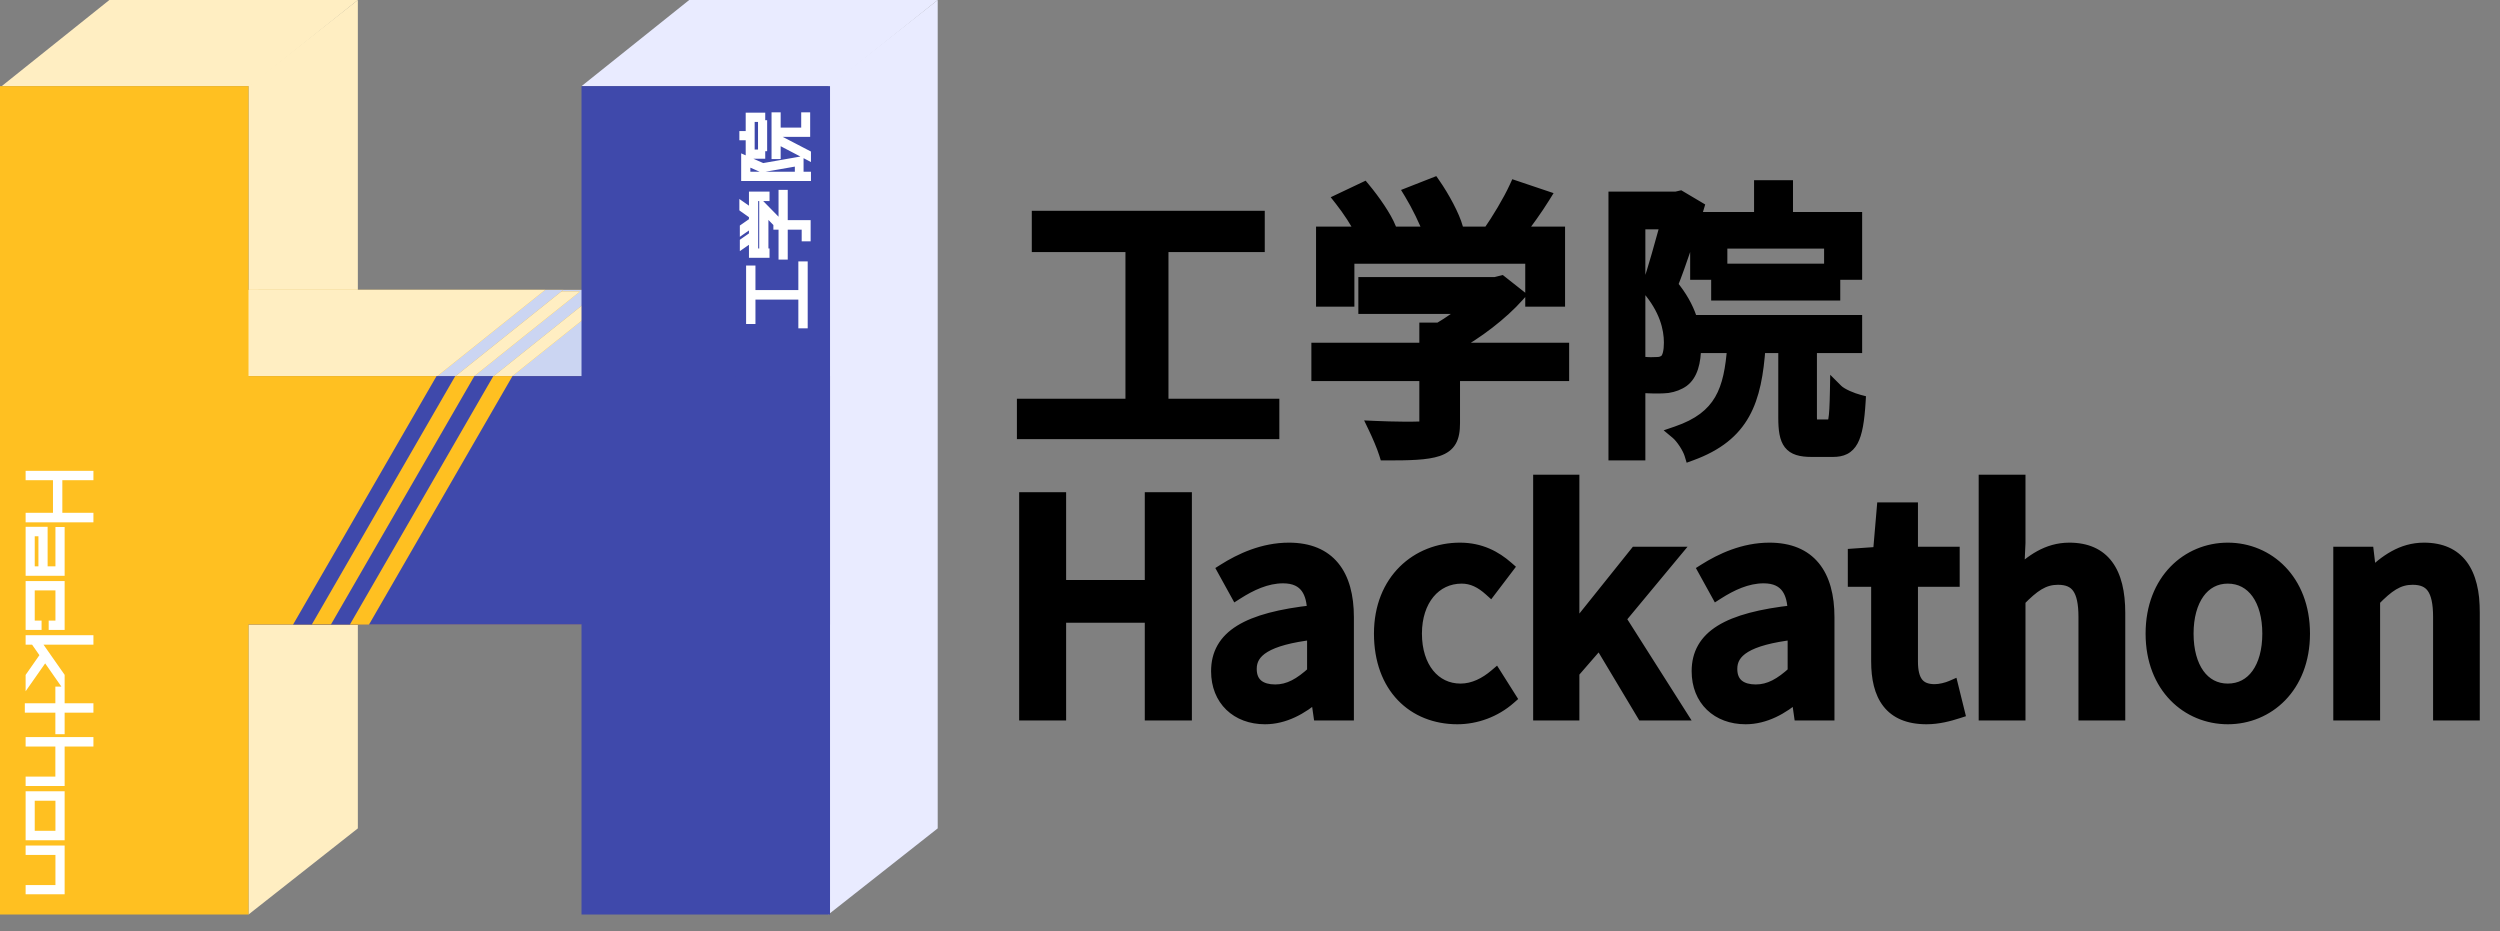 <svg width="1509" height="562" viewBox="0 0 1509 562" fill="none" xmlns="http://www.w3.org/2000/svg">
<rect x="0" y="0" width="1509" height="562" fill="#808080" stroke="none"/>
<path d="M66 0H216L151 52H1L66 0Z" fill="#FFEEC2"/>
<path d="M150 52L216 0V500L150 552V52Z" fill="#FFEEC2"/>
<path d="M416 0H566L501 52H351L416 0Z" fill="#E9EBFF"/>
<path d="M500 52L566 0V500L500 552V52Z" fill="#E9EBFF"/>
<path d="M215 175H422L357 227H150L215 175Z" fill="#CBD5F2"/>
<path d="M166 176H373L308 228H101L166 176Z" fill="#FFC021"/>
<path d="M166 176H373L308 228H101L166 176Z" fill="#FFEEC2"/>
<path d="M156 175H363L298 227H91L156 175Z" fill="#FFC021"/>
<path d="M156 175H363L298 227H91L156 175Z" fill="#CBD5F2"/>
<path d="M143 176H350L285 228H78L143 176Z" fill="#FFC021"/>
<path d="M143 176H350L285 228H78L143 176Z" fill="#FFEEC2"/>
<path d="M133 175H340L275 227H68L133 175Z" fill="#FFC021"/>
<path d="M133 175H340L275 227H68L133 175Z" fill="#CBD5F2"/>
<path d="M122 175H329L264 227H57L122 175Z" fill="#FFC021"/>
<path d="M122 175H329L264 227H57L122 175Z" fill="#FFEEC2"/>
<path d="M351 52L501 52L501 552H351L351 52Z" fill="#3F49AB"/>
<g clip-path="url(#clip0_203_229)">
<rect width="500" height="150" transform="translate(1 227)" fill="#3F49AB"/>
<path d="M1 377L1 227L351 227V377L1 377Z" fill="#FFC021"/>
<rect x="308.529" y="149" width="156.616" height="265.058" transform="rotate(30 308.529 149)" fill="#3F49AB"/>
<rect x="305.289" y="214" width="10" height="196.578" transform="rotate(30 305.289 214)" fill="#FFC021"/>
<rect x="282.289" y="214" width="10" height="196.578" transform="rotate(30 282.289 214)" fill="#3F49AB"/>
<rect x="282.289" y="214" width="10" height="196.578" transform="rotate(30 282.289 214)" fill="#3F49AB"/>
<rect x="282.289" y="214" width="10" height="196.578" transform="rotate(30 282.289 214)" fill="#FFC021"/>
</g>
<rect y="52" width="150" height="500" fill="#FFC021"/>
<mask id="path-17-outside-1_203_229" maskUnits="userSpaceOnUse" x="446" y="67" width="44" height="132" fill="black">
<rect fill="white" x="446" y="67" width="44" height="132"/>
<path d="M482.88 176.076L482.88 158.796L486.528 158.796L486.528 197.196L482.88 197.196L482.88 179.82L454.992 179.82L454.992 194.556L451.344 194.556L451.344 161.292L454.992 161.292L454.992 176.076L482.88 176.076ZM470.928 115.596L474.48 115.596L474.48 133.884L488.304 133.884L488.304 144.684L484.896 144.684L484.896 137.628L474.48 137.628L474.48 155.676L470.928 155.676L470.928 137.628L467.808 137.628L467.808 135.42L462.816 130.284L462.816 149.292L459.264 149.292L459.264 121.356L470.928 133.26L470.928 115.596ZM452.304 141.948L452.304 146.364L447.552 149.676L447.552 145.26L452.304 141.948ZM452.304 133.356L452.304 137.724L447.552 141.036L447.552 136.668L452.304 133.356ZM456.624 150.972L463.488 150.972L463.488 154.62L453.072 154.62L453.072 130.572L447.216 126.444L447.216 121.98L453.072 126.06L453.072 116.652L463.488 116.652L463.488 120.348L456.624 120.348L456.624 150.972ZM451.104 94.812L451.104 83.676L447.216 83.676L447.216 80.124L451.104 80.124L451.104 68.988L460.896 68.988L460.896 72.588L454.512 72.588L454.512 91.26L460.896 91.26L460.896 94.812L451.104 94.812ZM462.048 73.548L462.048 90.252L458.544 90.252L458.544 73.548L462.048 73.548ZM470.208 68.796L470.208 78.012L484.608 78.012L484.608 68.796L488.016 68.796L488.016 81.612L470.208 81.612L470.208 82.572L488.496 92.076L488.496 96.156L470.208 86.604L470.208 95.004L466.704 95.004L466.704 68.796L470.208 68.796ZM484.032 104.076L480.768 104.076L480.768 99.372L459.648 103.068L451.92 99.66L451.92 104.652L488.496 104.652L488.496 108.252L448.368 108.252L448.368 94.092L460.56 99.468L484.032 95.34L484.032 104.076Z"/>
</mask>
<path d="M482.88 176.076L482.88 158.796L486.528 158.796L486.528 197.196L482.88 197.196L482.88 179.82L454.992 179.82L454.992 194.556L451.344 194.556L451.344 161.292L454.992 161.292L454.992 176.076L482.88 176.076ZM470.928 115.596L474.48 115.596L474.48 133.884L488.304 133.884L488.304 144.684L484.896 144.684L484.896 137.628L474.48 137.628L474.48 155.676L470.928 155.676L470.928 137.628L467.808 137.628L467.808 135.42L462.816 130.284L462.816 149.292L459.264 149.292L459.264 121.356L470.928 133.26L470.928 115.596ZM452.304 141.948L452.304 146.364L447.552 149.676L447.552 145.26L452.304 141.948ZM452.304 133.356L452.304 137.724L447.552 141.036L447.552 136.668L452.304 133.356ZM456.624 150.972L463.488 150.972L463.488 154.62L453.072 154.62L453.072 130.572L447.216 126.444L447.216 121.98L453.072 126.06L453.072 116.652L463.488 116.652L463.488 120.348L456.624 120.348L456.624 150.972ZM451.104 94.812L451.104 83.676L447.216 83.676L447.216 80.124L451.104 80.124L451.104 68.988L460.896 68.988L460.896 72.588L454.512 72.588L454.512 91.26L460.896 91.26L460.896 94.812L451.104 94.812ZM462.048 73.548L462.048 90.252L458.544 90.252L458.544 73.548L462.048 73.548ZM470.208 68.796L470.208 78.012L484.608 78.012L484.608 68.796L488.016 68.796L488.016 81.612L470.208 81.612L470.208 82.572L488.496 92.076L488.496 96.156L470.208 86.604L470.208 95.004L466.704 95.004L466.704 68.796L470.208 68.796ZM484.032 104.076L480.768 104.076L480.768 99.372L459.648 103.068L451.92 99.66L451.92 104.652L488.496 104.652L488.496 108.252L448.368 108.252L448.368 94.092L460.56 99.468L484.032 95.34L484.032 104.076Z" fill="white"/>
<path d="M482.88 176.076L482.88 177.076L483.88 177.076L483.88 176.076L482.88 176.076ZM482.88 158.796L482.88 157.796L481.88 157.796L481.88 158.796L482.88 158.796ZM486.528 158.796L487.528 158.796L487.528 157.796L486.528 157.796L486.528 158.796ZM486.528 197.196L486.528 198.196L487.528 198.196L487.528 197.196L486.528 197.196ZM482.88 197.196L481.88 197.196L481.88 198.196L482.88 198.196L482.88 197.196ZM482.88 179.82L483.88 179.82L483.88 178.82L482.88 178.82L482.88 179.82ZM454.992 179.82L454.992 178.82L453.992 178.82L453.992 179.82L454.992 179.82ZM454.992 194.556L454.992 195.556L455.992 195.556L455.992 194.556L454.992 194.556ZM451.344 194.556L450.344 194.556L450.344 195.556L451.344 195.556L451.344 194.556ZM451.344 161.292L451.344 160.292L450.344 160.292L450.344 161.292L451.344 161.292ZM454.992 161.292L455.992 161.292L455.992 160.292L454.992 160.292L454.992 161.292ZM454.992 176.076L453.992 176.076L453.992 177.076L454.992 177.076L454.992 176.076ZM483.88 176.076L483.88 158.796L481.88 158.796L481.88 176.076L483.88 176.076ZM482.88 159.796L486.528 159.796L486.528 157.796L482.88 157.796L482.88 159.796ZM485.528 158.796L485.528 197.196L487.528 197.196L487.528 158.796L485.528 158.796ZM486.528 196.196L482.88 196.196L482.88 198.196L486.528 198.196L486.528 196.196ZM483.88 197.196L483.88 179.82L481.88 179.82L481.88 197.196L483.88 197.196ZM482.88 178.82L454.992 178.82L454.992 180.82L482.88 180.82L482.88 178.82ZM453.992 179.82L453.992 194.556L455.992 194.556L455.992 179.82L453.992 179.82ZM454.992 193.556L451.344 193.556L451.344 195.556L454.992 195.556L454.992 193.556ZM452.344 194.556L452.344 161.292L450.344 161.292L450.344 194.556L452.344 194.556ZM451.344 162.292L454.992 162.292L454.992 160.292L451.344 160.292L451.344 162.292ZM453.992 161.292L453.992 176.076L455.992 176.076L455.992 161.292L453.992 161.292ZM454.992 177.076L482.88 177.076L482.88 175.076L454.992 175.076L454.992 177.076ZM470.928 115.596L470.928 114.596L469.928 114.596L469.928 115.596L470.928 115.596ZM474.48 115.596L475.48 115.596L475.48 114.596L474.48 114.596L474.48 115.596ZM474.48 133.884L473.48 133.884L473.48 134.884L474.48 134.884L474.48 133.884ZM488.304 133.884L489.304 133.884L489.304 132.884L488.304 132.884L488.304 133.884ZM488.304 144.684L488.304 145.684L489.304 145.684L489.304 144.684L488.304 144.684ZM484.896 144.684L483.896 144.684L483.896 145.684L484.896 145.684L484.896 144.684ZM484.896 137.628L485.896 137.628L485.896 136.628L484.896 136.628L484.896 137.628ZM474.48 137.628L474.48 136.628L473.48 136.628L473.48 137.628L474.48 137.628ZM474.48 155.676L474.48 156.676L475.48 156.676L475.48 155.676L474.48 155.676ZM470.928 155.676L469.928 155.676L469.928 156.676L470.928 156.676L470.928 155.676ZM470.928 137.628L471.928 137.628L471.928 136.628L470.928 136.628L470.928 137.628ZM467.808 137.628L466.808 137.628L466.808 138.628L467.808 138.628L467.808 137.628ZM467.808 135.42L468.808 135.42L468.808 135.014L468.525 134.723L467.808 135.42ZM462.816 130.284L463.533 129.587L461.816 127.82L461.816 130.284L462.816 130.284ZM462.816 149.292L462.816 150.292L463.816 150.292L463.816 149.292L462.816 149.292ZM459.264 149.292L458.264 149.292L458.264 150.292L459.264 150.292L459.264 149.292ZM459.264 121.356L459.978 120.656L458.264 118.907L458.264 121.356L459.264 121.356ZM470.928 133.26L470.214 133.96L471.928 135.709L471.928 133.26L470.928 133.26ZM452.304 141.948L453.304 141.948L453.304 140.032L451.732 141.128L452.304 141.948ZM452.304 146.364L452.876 147.184L453.304 146.886L453.304 146.364L452.304 146.364ZM447.552 149.676L446.552 149.676L446.552 151.592L448.124 150.496L447.552 149.676ZM447.552 145.26L446.98 144.44L446.552 144.738L446.552 145.26L447.552 145.26ZM452.304 133.356L453.304 133.356L453.304 131.44L451.732 132.536L452.304 133.356ZM452.304 137.724L452.876 138.544L453.304 138.246L453.304 137.724L452.304 137.724ZM447.552 141.036L446.552 141.036L446.552 142.952L448.124 141.856L447.552 141.036ZM447.552 136.668L446.98 135.848L446.552 136.146L446.552 136.668L447.552 136.668ZM456.624 150.972L455.624 150.972L455.624 151.972L456.624 151.972L456.624 150.972ZM463.488 150.972L464.488 150.972L464.488 149.972L463.488 149.972L463.488 150.972ZM463.488 154.62L463.488 155.62L464.488 155.62L464.488 154.62L463.488 154.62ZM453.072 154.62L452.072 154.62L452.072 155.62L453.072 155.62L453.072 154.62ZM453.072 130.572L454.072 130.572L454.072 130.053L453.648 129.755L453.072 130.572ZM447.216 126.444L446.216 126.444L446.216 126.963L446.64 127.261L447.216 126.444ZM447.216 121.98L447.788 121.16L446.216 120.064L446.216 121.98L447.216 121.98ZM453.072 126.06L452.5 126.88L454.072 127.975L454.072 126.06L453.072 126.06ZM453.072 116.652L453.072 115.652L452.072 115.652L452.072 116.652L453.072 116.652ZM463.488 116.652L464.488 116.652L464.488 115.652L463.488 115.652L463.488 116.652ZM463.488 120.348L463.488 121.348L464.488 121.348L464.488 120.348L463.488 120.348ZM456.624 120.348L456.624 119.348L455.624 119.348L455.624 120.348L456.624 120.348ZM470.928 116.596L474.48 116.596L474.48 114.596L470.928 114.596L470.928 116.596ZM473.48 115.596L473.48 133.884L475.48 133.884L475.48 115.596L473.48 115.596ZM474.48 134.884L488.304 134.884L488.304 132.884L474.48 132.884L474.48 134.884ZM487.304 133.884L487.304 144.684L489.304 144.684L489.304 133.884L487.304 133.884ZM488.304 143.684L484.896 143.684L484.896 145.684L488.304 145.684L488.304 143.684ZM485.896 144.684L485.896 137.628L483.896 137.628L483.896 144.684L485.896 144.684ZM484.896 136.628L474.48 136.628L474.48 138.628L484.896 138.628L484.896 136.628ZM473.48 137.628L473.48 155.676L475.48 155.676L475.48 137.628L473.48 137.628ZM474.48 154.676L470.928 154.676L470.928 156.676L474.48 156.676L474.48 154.676ZM471.928 155.676L471.928 137.628L469.928 137.628L469.928 155.676L471.928 155.676ZM470.928 136.628L467.808 136.628L467.808 138.628L470.928 138.628L470.928 136.628ZM468.808 137.628L468.808 135.42L466.808 135.42L466.808 137.628L468.808 137.628ZM468.525 134.723L463.533 129.587L462.099 130.981L467.091 136.117L468.525 134.723ZM461.816 130.284L461.816 149.292L463.816 149.292L463.816 130.284L461.816 130.284ZM462.816 148.292L459.264 148.292L459.264 150.292L462.816 150.292L462.816 148.292ZM460.264 149.292L460.264 121.356L458.264 121.356L458.264 149.292L460.264 149.292ZM458.55 122.056L470.214 133.96L471.642 132.56L459.978 120.656L458.55 122.056ZM471.928 133.26L471.928 115.596L469.928 115.596L469.928 133.26L471.928 133.26ZM451.304 141.948L451.304 146.364L453.304 146.364L453.304 141.948L451.304 141.948ZM451.732 145.544L446.98 148.856L448.124 150.496L452.876 147.184L451.732 145.544ZM448.552 149.676L448.552 145.26L446.552 145.26L446.552 149.676L448.552 149.676ZM448.124 146.08L452.876 142.768L451.732 141.128L446.98 144.44L448.124 146.08ZM451.304 133.356L451.304 137.724L453.304 137.724L453.304 133.356L451.304 133.356ZM451.732 136.904L446.98 140.216L448.124 141.856L452.876 138.544L451.732 136.904ZM448.552 141.036L448.552 136.668L446.552 136.668L446.552 141.036L448.552 141.036ZM448.124 137.488L452.876 134.176L451.732 132.536L446.98 135.848L448.124 137.488ZM456.624 151.972L463.488 151.972L463.488 149.972L456.624 149.972L456.624 151.972ZM462.488 150.972L462.488 154.62L464.488 154.62L464.488 150.972L462.488 150.972ZM463.488 153.62L453.072 153.62L453.072 155.62L463.488 155.62L463.488 153.62ZM454.072 154.62L454.072 130.572L452.072 130.572L452.072 154.62L454.072 154.62ZM453.648 129.755L447.792 125.627L446.64 127.261L452.496 131.389L453.648 129.755ZM448.216 126.444L448.216 121.98L446.216 121.98L446.216 126.444L448.216 126.444ZM446.644 122.8L452.5 126.88L453.644 125.24L447.788 121.16L446.644 122.8ZM454.072 126.06L454.072 116.652L452.072 116.652L452.072 126.06L454.072 126.06ZM453.072 117.652L463.488 117.652L463.488 115.652L453.072 115.652L453.072 117.652ZM462.488 116.652L462.488 120.348L464.488 120.348L464.488 116.652L462.488 116.652ZM463.488 119.348L456.624 119.348L456.624 121.348L463.488 121.348L463.488 119.348ZM455.624 120.348L455.624 150.972L457.624 150.972L457.624 120.348L455.624 120.348ZM451.104 94.812L450.104 94.812L450.104 95.812L451.104 95.812L451.104 94.812ZM451.104 83.676L452.104 83.676L452.104 82.676L451.104 82.676L451.104 83.676ZM447.216 83.676L446.216 83.676L446.216 84.676L447.216 84.676L447.216 83.676ZM447.216 80.124L447.216 79.124L446.216 79.124L446.216 80.124L447.216 80.124ZM451.104 80.124L451.104 81.124L452.104 81.124L452.104 80.124L451.104 80.124ZM451.104 68.988L451.104 67.988L450.104 67.988L450.104 68.988L451.104 68.988ZM460.896 68.988L461.896 68.988L461.896 67.988L460.896 67.988L460.896 68.988ZM460.896 72.588L460.896 73.588L461.896 73.588L461.896 72.588L460.896 72.588ZM454.512 72.588L454.512 71.588L453.512 71.588L453.512 72.588L454.512 72.588ZM454.512 91.26L453.512 91.26L453.512 92.26L454.512 92.26L454.512 91.26ZM460.896 91.26L461.896 91.26L461.896 90.26L460.896 90.26L460.896 91.26ZM460.896 94.812L460.896 95.812L461.896 95.812L461.896 94.812L460.896 94.812ZM462.048 73.548L463.048 73.548L463.048 72.548L462.048 72.548L462.048 73.548ZM462.048 90.252L462.048 91.252L463.048 91.252L463.048 90.252L462.048 90.252ZM458.544 90.252L457.544 90.252L457.544 91.252L458.544 91.252L458.544 90.252ZM458.544 73.548L458.544 72.548L457.544 72.548L457.544 73.548L458.544 73.548ZM470.208 68.796L471.208 68.796L471.208 67.796L470.208 67.796L470.208 68.796ZM470.208 78.012L469.208 78.012L469.208 79.012L470.208 79.012L470.208 78.012ZM484.608 78.012L484.608 79.012L485.608 79.012L485.608 78.012L484.608 78.012ZM484.608 68.796L484.608 67.796L483.608 67.796L483.608 68.796L484.608 68.796ZM488.016 68.796L489.016 68.796L489.016 67.796L488.016 67.796L488.016 68.796ZM488.016 81.612L488.016 82.612L489.016 82.612L489.016 81.612L488.016 81.612ZM470.208 81.612L470.208 80.612L469.208 80.612L469.208 81.612L470.208 81.612ZM470.208 82.572L469.208 82.572L469.208 83.179L469.747 83.459L470.208 82.572ZM488.496 92.076L489.496 92.076L489.496 91.469L488.957 91.189L488.496 92.076ZM488.496 96.156L488.033 97.042L489.496 97.806L489.496 96.156L488.496 96.156ZM470.208 86.604L470.671 85.718L469.208 84.954L469.208 86.604L470.208 86.604ZM470.208 95.004L470.208 96.004L471.208 96.004L471.208 95.004L470.208 95.004ZM466.704 95.004L465.704 95.004L465.704 96.004L466.704 96.004L466.704 95.004ZM466.704 68.796L466.704 67.796L465.704 67.796L465.704 68.796L466.704 68.796ZM484.032 104.076L484.032 105.076L485.032 105.076L485.032 104.076L484.032 104.076ZM480.768 104.076L479.768 104.076L479.768 105.076L480.768 105.076L480.768 104.076ZM480.768 99.372L481.768 99.372L481.768 98.182L480.596 98.387L480.768 99.372ZM459.648 103.068L459.245 103.983L459.522 104.105L459.82 104.053L459.648 103.068ZM451.92 99.66L452.324 98.745L450.92 98.126L450.92 99.66L451.92 99.66ZM451.92 104.652L450.92 104.652L450.92 105.652L451.92 105.652L451.92 104.652ZM488.496 104.652L489.496 104.652L489.496 103.652L488.496 103.652L488.496 104.652ZM488.496 108.252L488.496 109.252L489.496 109.252L489.496 108.252L488.496 108.252ZM448.368 108.252L447.368 108.252L447.368 109.252L448.368 109.252L448.368 108.252ZM448.368 94.092L448.771 93.177L447.368 92.558L447.368 94.092L448.368 94.092ZM460.56 99.468L460.157 100.383L460.434 100.505L460.733 100.453L460.56 99.468ZM484.032 95.34L485.032 95.34L485.032 94.149L483.859 94.355L484.032 95.34ZM452.104 94.812L452.104 83.676L450.104 83.676L450.104 94.812L452.104 94.812ZM451.104 82.676L447.216 82.676L447.216 84.676L451.104 84.676L451.104 82.676ZM448.216 83.676L448.216 80.124L446.216 80.124L446.216 83.676L448.216 83.676ZM447.216 81.124L451.104 81.124L451.104 79.124L447.216 79.124L447.216 81.124ZM452.104 80.124L452.104 68.988L450.104 68.988L450.104 80.124L452.104 80.124ZM451.104 69.988L460.896 69.988L460.896 67.988L451.104 67.988L451.104 69.988ZM459.896 68.988L459.896 72.588L461.896 72.588L461.896 68.988L459.896 68.988ZM460.896 71.588L454.512 71.588L454.512 73.588L460.896 73.588L460.896 71.588ZM453.512 72.588L453.512 91.26L455.512 91.26L455.512 72.588L453.512 72.588ZM454.512 92.26L460.896 92.26L460.896 90.26L454.512 90.26L454.512 92.26ZM459.896 91.26L459.896 94.812L461.896 94.812L461.896 91.26L459.896 91.26ZM460.896 93.812L451.104 93.812L451.104 95.812L460.896 95.812L460.896 93.812ZM461.048 73.548L461.048 90.252L463.048 90.252L463.048 73.548L461.048 73.548ZM462.048 89.252L458.544 89.252L458.544 91.252L462.048 91.252L462.048 89.252ZM459.544 90.252L459.544 73.548L457.544 73.548L457.544 90.252L459.544 90.252ZM458.544 74.548L462.048 74.548L462.048 72.548L458.544 72.548L458.544 74.548ZM469.208 68.796L469.208 78.012L471.208 78.012L471.208 68.796L469.208 68.796ZM470.208 79.012L484.608 79.012L484.608 77.012L470.208 77.012L470.208 79.012ZM485.608 78.012L485.608 68.796L483.608 68.796L483.608 78.012L485.608 78.012ZM484.608 69.796L488.016 69.796L488.016 67.796L484.608 67.796L484.608 69.796ZM487.016 68.796L487.016 81.612L489.016 81.612L489.016 68.796L487.016 68.796ZM488.016 80.612L470.208 80.612L470.208 82.612L488.016 82.612L488.016 80.612ZM469.208 81.612L469.208 82.572L471.208 82.572L471.208 81.612L469.208 81.612ZM469.747 83.459L488.035 92.963L488.957 91.189L470.669 81.685L469.747 83.459ZM487.496 92.076L487.496 96.156L489.496 96.156L489.496 92.076L487.496 92.076ZM488.959 95.27L470.671 85.718L469.745 87.49L488.033 97.042L488.959 95.27ZM469.208 86.604L469.208 95.004L471.208 95.004L471.208 86.604L469.208 86.604ZM470.208 94.004L466.704 94.004L466.704 96.004L470.208 96.004L470.208 94.004ZM467.704 95.004L467.704 68.796L465.704 68.796L465.704 95.004L467.704 95.004ZM466.704 69.796L470.208 69.796L470.208 67.796L466.704 67.796L466.704 69.796ZM484.032 103.076L480.768 103.076L480.768 105.076L484.032 105.076L484.032 103.076ZM481.768 104.076L481.768 99.372L479.768 99.372L479.768 104.076L481.768 104.076ZM480.596 98.387L459.476 102.083L459.82 104.053L480.94 100.357L480.596 98.387ZM460.052 102.153L452.324 98.745L451.517 100.575L459.245 103.983L460.052 102.153ZM450.92 99.66L450.92 104.652L452.92 104.652L452.92 99.66L450.92 99.66ZM451.92 105.652L488.496 105.652L488.496 103.652L451.92 103.652L451.92 105.652ZM487.496 104.652L487.496 108.252L489.496 108.252L489.496 104.652L487.496 104.652ZM488.496 107.252L448.368 107.252L448.368 109.252L488.496 109.252L488.496 107.252ZM449.368 108.252L449.368 94.092L447.368 94.092L447.368 108.252L449.368 108.252ZM447.965 95.007L460.157 100.383L460.963 98.553L448.771 93.177L447.965 95.007ZM460.733 100.453L484.205 96.325L483.859 94.355L460.387 98.483L460.733 100.453ZM483.032 95.34L483.032 104.076L485.032 104.076L485.032 95.34L483.032 95.34Z" fill="white" mask="url(#path-17-outside-1_203_229)"/>
<mask id="path-19-outside-2_203_229" maskUnits="userSpaceOnUse" x="14" y="284" width="43" height="256" fill="black">
<rect fill="white" x="14" y="284" width="43" height="256"/>
<path d="M55.392 310.534L55.392 314.278L16.464 314.278L16.464 310.534L32.976 310.534L32.976 288.838L16.464 288.838L16.464 285.094L55.392 285.094L55.392 288.838L36.624 288.838L36.624 310.534L55.392 310.534ZM38.016 319.083L38.016 346.539L16.464 346.539L16.464 318.987L27.744 318.987L27.744 342.843L34.464 342.843L34.464 319.083L38.016 319.083ZM19.968 322.683L19.968 342.843L24.192 342.843L24.192 322.683L19.968 322.683ZM30.384 379.234L30.384 375.586L34.464 375.586L34.464 355.378L19.968 355.378L19.968 375.586L24.096 375.586L24.096 379.234L16.464 379.234L16.464 351.73L38.016 351.73L38.016 379.234L30.384 379.234ZM16.464 407.695L25.008 395.455L19.872 388.111L16.464 388.111L16.464 384.415L55.392 384.415L55.392 388.111L24.336 388.111L38.016 407.647L38.016 414.079L27.264 398.671L16.464 414.079L16.464 407.695ZM38.016 442.161L34.416 442.161L34.416 429.153L15.984 429.153L15.984 425.505L34.416 425.505L34.416 415.425L38.016 415.425L38.016 425.505L55.392 425.505L55.392 429.153L38.016 429.153L38.016 442.161ZM38.016 449.59L38.016 473.446L16.464 473.446L16.464 469.75L34.416 469.75L34.416 449.59L16.464 449.59L16.464 445.894L55.392 445.894L55.392 449.59L38.016 449.59ZM38.016 478.626L38.016 506.178L16.464 506.178L16.464 478.626L38.016 478.626ZM19.968 482.322L19.968 502.482L34.464 502.482L34.464 482.322L19.968 482.322ZM38.016 511.358L38.016 538.91L16.464 538.91L16.464 535.214L34.464 535.214L34.464 515.054L16.464 515.054L16.464 511.358L38.016 511.358Z"/>
</mask>
<path d="M55.392 310.534L55.392 314.278L16.464 314.278L16.464 310.534L32.976 310.534L32.976 288.838L16.464 288.838L16.464 285.094L55.392 285.094L55.392 288.838L36.624 288.838L36.624 310.534L55.392 310.534ZM38.016 319.083L38.016 346.539L16.464 346.539L16.464 318.987L27.744 318.987L27.744 342.843L34.464 342.843L34.464 319.083L38.016 319.083ZM19.968 322.683L19.968 342.843L24.192 342.843L24.192 322.683L19.968 322.683ZM30.384 379.234L30.384 375.586L34.464 375.586L34.464 355.378L19.968 355.378L19.968 375.586L24.096 375.586L24.096 379.234L16.464 379.234L16.464 351.73L38.016 351.73L38.016 379.234L30.384 379.234ZM16.464 407.695L25.008 395.455L19.872 388.111L16.464 388.111L16.464 384.415L55.392 384.415L55.392 388.111L24.336 388.111L38.016 407.647L38.016 414.079L27.264 398.671L16.464 414.079L16.464 407.695ZM38.016 442.161L34.416 442.161L34.416 429.153L15.984 429.153L15.984 425.505L34.416 425.505L34.416 415.425L38.016 415.425L38.016 425.505L55.392 425.505L55.392 429.153L38.016 429.153L38.016 442.161ZM38.016 449.59L38.016 473.446L16.464 473.446L16.464 469.75L34.416 469.75L34.416 449.59L16.464 449.59L16.464 445.894L55.392 445.894L55.392 449.59L38.016 449.59ZM38.016 478.626L38.016 506.178L16.464 506.178L16.464 478.626L38.016 478.626ZM19.968 482.322L19.968 502.482L34.464 502.482L34.464 482.322L19.968 482.322ZM38.016 511.358L38.016 538.91L16.464 538.91L16.464 535.214L34.464 535.214L34.464 515.054L16.464 515.054L16.464 511.358L38.016 511.358Z" fill="white"/>
<path d="M55.392 310.534L56.392 310.534L56.392 309.534L55.392 309.534L55.392 310.534ZM55.392 314.278L55.392 315.278L56.392 315.278L56.392 314.278L55.392 314.278ZM16.464 314.278L15.464 314.278L15.464 315.278L16.464 315.278L16.464 314.278ZM16.464 310.534L16.464 309.534L15.464 309.534L15.464 310.534L16.464 310.534ZM32.976 310.534L32.976 311.534L33.976 311.534L33.976 310.534L32.976 310.534ZM32.976 288.838L33.976 288.838L33.976 287.838L32.976 287.838L32.976 288.838ZM16.464 288.838L15.464 288.838L15.464 289.838L16.464 289.838L16.464 288.838ZM16.464 285.094L16.464 284.094L15.464 284.094L15.464 285.094L16.464 285.094ZM55.392 285.094L56.392 285.094L56.392 284.094L55.392 284.094L55.392 285.094ZM55.392 288.838L55.392 289.838L56.392 289.838L56.392 288.838L55.392 288.838ZM36.624 288.838L36.624 287.838L35.624 287.838L35.624 288.838L36.624 288.838ZM36.624 310.534L35.624 310.534L35.624 311.534L36.624 311.534L36.624 310.534ZM54.392 310.534L54.392 314.278L56.392 314.278L56.392 310.534L54.392 310.534ZM55.392 313.278L16.464 313.278L16.464 315.278L55.392 315.278L55.392 313.278ZM17.464 314.278L17.464 310.534L15.464 310.534L15.464 314.278L17.464 314.278ZM16.464 311.534L32.976 311.534L32.976 309.534L16.464 309.534L16.464 311.534ZM33.976 310.534L33.976 288.838L31.976 288.838L31.976 310.534L33.976 310.534ZM32.976 287.838L16.464 287.838L16.464 289.838L32.976 289.838L32.976 287.838ZM17.464 288.838L17.464 285.094L15.464 285.094L15.464 288.838L17.464 288.838ZM16.464 286.094L55.392 286.094L55.392 284.094L16.464 284.094L16.464 286.094ZM54.392 285.094L54.392 288.838L56.392 288.838L56.392 285.094L54.392 285.094ZM55.392 287.838L36.624 287.838L36.624 289.838L55.392 289.838L55.392 287.838ZM35.624 288.838L35.624 310.534L37.624 310.534L37.624 288.838L35.624 288.838ZM36.624 311.534L55.392 311.534L55.392 309.534L36.624 309.534L36.624 311.534ZM38.016 319.083L39.016 319.083L39.016 318.083L38.016 318.083L38.016 319.083ZM38.016 346.539L38.016 347.539L39.016 347.539L39.016 346.539L38.016 346.539ZM16.464 346.539L15.464 346.539L15.464 347.539L16.464 347.539L16.464 346.539ZM16.464 318.987L16.464 317.987L15.464 317.987L15.464 318.987L16.464 318.987ZM27.744 318.987L28.744 318.987L28.744 317.987L27.744 317.987L27.744 318.987ZM27.744 342.843L26.744 342.843L26.744 343.843L27.744 343.843L27.744 342.843ZM34.464 342.843L34.464 343.843L35.464 343.843L35.464 342.843L34.464 342.843ZM34.464 319.083L34.464 318.083L33.464 318.083L33.464 319.083L34.464 319.083ZM19.968 322.683L19.968 321.683L18.968 321.683L18.968 322.683L19.968 322.683ZM19.968 342.843L18.968 342.843L18.968 343.843L19.968 343.843L19.968 342.843ZM24.192 342.843L24.192 343.843L25.192 343.843L25.192 342.843L24.192 342.843ZM24.192 322.683L25.192 322.683L25.192 321.683L24.192 321.683L24.192 322.683ZM37.016 319.083L37.016 346.539L39.016 346.539L39.016 319.083L37.016 319.083ZM38.016 345.539L16.464 345.539L16.464 347.539L38.016 347.539L38.016 345.539ZM17.464 346.539L17.464 318.987L15.464 318.987L15.464 346.539L17.464 346.539ZM16.464 319.987L27.744 319.987L27.744 317.987L16.464 317.987L16.464 319.987ZM26.744 318.987L26.744 342.843L28.744 342.843L28.744 318.987L26.744 318.987ZM27.744 343.843L34.464 343.843L34.464 341.843L27.744 341.843L27.744 343.843ZM35.464 342.843L35.464 319.083L33.464 319.083L33.464 342.843L35.464 342.843ZM34.464 320.083L38.016 320.083L38.016 318.083L34.464 318.083L34.464 320.083ZM18.968 322.683L18.968 342.843L20.968 342.843L20.968 322.683L18.968 322.683ZM19.968 343.843L24.192 343.843L24.192 341.843L19.968 341.843L19.968 343.843ZM25.192 342.843L25.192 322.683L23.192 322.683L23.192 342.843L25.192 342.843ZM24.192 321.683L19.968 321.683L19.968 323.683L24.192 323.683L24.192 321.683ZM30.384 379.234L29.384 379.234L29.384 380.234L30.384 380.234L30.384 379.234ZM30.384 375.586L30.384 374.586L29.384 374.586L29.384 375.586L30.384 375.586ZM34.464 375.586L34.464 376.586L35.464 376.586L35.464 375.586L34.464 375.586ZM34.464 355.378L35.464 355.378L35.464 354.378L34.464 354.378L34.464 355.378ZM19.968 355.378L19.968 354.378L18.968 354.378L18.968 355.378L19.968 355.378ZM19.968 375.586L18.968 375.586L18.968 376.586L19.968 376.586L19.968 375.586ZM24.096 375.586L25.096 375.586L25.096 374.586L24.096 374.586L24.096 375.586ZM24.096 379.234L24.096 380.234L25.096 380.234L25.096 379.234L24.096 379.234ZM16.464 379.234L15.464 379.234L15.464 380.234L16.464 380.234L16.464 379.234ZM16.464 351.73L16.464 350.73L15.464 350.73L15.464 351.73L16.464 351.73ZM38.016 351.73L39.016 351.73L39.016 350.73L38.016 350.73L38.016 351.73ZM38.016 379.234L38.016 380.234L39.016 380.234L39.016 379.234L38.016 379.234ZM31.384 379.234L31.384 375.586L29.384 375.586L29.384 379.234L31.384 379.234ZM30.384 376.586L34.464 376.586L34.464 374.586L30.384 374.586L30.384 376.586ZM35.464 375.586L35.464 355.378L33.464 355.378L33.464 375.586L35.464 375.586ZM34.464 354.378L19.968 354.378L19.968 356.378L34.464 356.378L34.464 354.378ZM18.968 355.378L18.968 375.586L20.968 375.586L20.968 355.378L18.968 355.378ZM19.968 376.586L24.096 376.586L24.096 374.586L19.968 374.586L19.968 376.586ZM23.096 375.586L23.096 379.234L25.096 379.234L25.096 375.586L23.096 375.586ZM24.096 378.234L16.464 378.234L16.464 380.234L24.096 380.234L24.096 378.234ZM17.464 379.234L17.464 351.73L15.464 351.73L15.464 379.234L17.464 379.234ZM16.464 352.73L38.016 352.73L38.016 350.73L16.464 350.73L16.464 352.73ZM37.016 351.73L37.016 379.234L39.016 379.234L39.016 351.73L37.016 351.73ZM38.016 378.234L30.384 378.234L30.384 380.234L38.016 380.234L38.016 378.234ZM16.464 407.695L15.644 407.122L15.464 407.38L15.464 407.695L16.464 407.695ZM25.008 395.455L25.828 396.027L26.228 395.454L25.828 394.882L25.008 395.455ZM19.872 388.111L20.692 387.538L20.393 387.111L19.872 387.111L19.872 388.111ZM16.464 388.111L15.464 388.111L15.464 389.111L16.464 389.111L16.464 388.111ZM16.464 384.415L16.464 383.415L15.464 383.415L15.464 384.415L16.464 384.415ZM55.392 384.415L56.392 384.415L56.392 383.415L55.392 383.415L55.392 384.415ZM55.392 388.111L55.392 389.111L56.392 389.111L56.392 388.111L55.392 388.111ZM24.336 388.111L24.336 387.111L22.415 387.111L23.517 388.684L24.336 388.111ZM38.016 407.647L39.016 407.647L39.016 407.331L38.835 407.073L38.016 407.647ZM38.016 414.079L37.196 414.651L39.016 417.259L39.016 414.079L38.016 414.079ZM27.264 398.671L28.084 398.099L27.266 396.926L26.445 398.097L27.264 398.671ZM16.464 414.079L15.464 414.079L15.464 417.248L17.283 414.653L16.464 414.079ZM17.284 408.267L25.828 396.027L24.188 394.882L15.644 407.122L17.284 408.267ZM25.828 394.882L20.692 387.538L19.052 388.684L24.189 396.028L25.828 394.882ZM19.872 387.111L16.464 387.111L16.464 389.111L19.872 389.111L19.872 387.111ZM17.464 388.111L17.464 384.415L15.464 384.415L15.464 388.111L17.464 388.111ZM16.464 385.415L55.392 385.415L55.392 383.415L16.464 383.415L16.464 385.415ZM54.392 384.415L54.392 388.111L56.392 388.111L56.392 384.415L54.392 384.415ZM55.392 387.111L24.336 387.111L24.336 389.111L55.392 389.111L55.392 387.111ZM23.517 388.684L37.197 408.22L38.835 407.073L25.155 387.537L23.517 388.684ZM37.016 407.647L37.016 414.079L39.016 414.079L39.016 407.647L37.016 407.647ZM38.836 413.507L28.084 398.099L26.444 399.243L37.196 414.651L38.836 413.507ZM26.445 398.097L15.645 413.505L17.283 414.653L28.083 399.245L26.445 398.097ZM17.464 414.079L17.464 407.695L15.464 407.695L15.464 414.079L17.464 414.079ZM38.016 442.161L38.016 443.161L39.016 443.161L39.016 442.161L38.016 442.161ZM34.416 442.161L33.416 442.161L33.416 443.161L34.416 443.161L34.416 442.161ZM34.416 429.153L35.416 429.153L35.416 428.153L34.416 428.153L34.416 429.153ZM15.984 429.153L14.984 429.153L14.984 430.153L15.984 430.153L15.984 429.153ZM15.984 425.505L15.984 424.505L14.984 424.505L14.984 425.505L15.984 425.505ZM34.416 425.505L34.416 426.505L35.416 426.505L35.416 425.505L34.416 425.505ZM34.416 415.425L34.416 414.425L33.416 414.425L33.416 415.425L34.416 415.425ZM38.016 415.425L39.016 415.425L39.016 414.425L38.016 414.425L38.016 415.425ZM38.016 425.505L37.016 425.505L37.016 426.505L38.016 426.505L38.016 425.505ZM55.392 425.505L56.392 425.505L56.392 424.505L55.392 424.505L55.392 425.505ZM55.392 429.153L55.392 430.153L56.392 430.153L56.392 429.153L55.392 429.153ZM38.016 429.153L38.016 428.153L37.016 428.153L37.016 429.153L38.016 429.153ZM38.016 441.161L34.416 441.161L34.416 443.161L38.016 443.161L38.016 441.161ZM35.416 442.161L35.416 429.153L33.416 429.153L33.416 442.161L35.416 442.161ZM34.416 428.153L15.984 428.153L15.984 430.153L34.416 430.153L34.416 428.153ZM16.984 429.153L16.984 425.505L14.984 425.505L14.984 429.153L16.984 429.153ZM15.984 426.505L34.416 426.505L34.416 424.505L15.984 424.505L15.984 426.505ZM35.416 425.505L35.416 415.425L33.416 415.425L33.416 425.505L35.416 425.505ZM34.416 416.425L38.016 416.425L38.016 414.425L34.416 414.425L34.416 416.425ZM37.016 415.425L37.016 425.505L39.016 425.505L39.016 415.425L37.016 415.425ZM38.016 426.505L55.392 426.505L55.392 424.505L38.016 424.505L38.016 426.505ZM54.392 425.505L54.392 429.153L56.392 429.153L56.392 425.505L54.392 425.505ZM55.392 428.153L38.016 428.153L38.016 430.153L55.392 430.153L55.392 428.153ZM37.016 429.153L37.016 442.161L39.016 442.161L39.016 429.153L37.016 429.153ZM38.016 449.59L38.016 448.59L37.016 448.59L37.016 449.59L38.016 449.59ZM38.016 473.446L38.016 474.446L39.016 474.446L39.016 473.446L38.016 473.446ZM16.464 473.446L15.464 473.446L15.464 474.446L16.464 474.446L16.464 473.446ZM16.464 469.75L16.464 468.75L15.464 468.75L15.464 469.75L16.464 469.75ZM34.416 469.75L34.416 470.75L35.416 470.75L35.416 469.75L34.416 469.75ZM34.416 449.59L35.416 449.59L35.416 448.59L34.416 448.59L34.416 449.59ZM16.464 449.59L15.464 449.59L15.464 450.59L16.464 450.59L16.464 449.59ZM16.464 445.894L16.464 444.894L15.464 444.894L15.464 445.894L16.464 445.894ZM55.392 445.894L56.392 445.894L56.392 444.894L55.392 444.894L55.392 445.894ZM55.392 449.59L55.392 450.59L56.392 450.59L56.392 449.59L55.392 449.59ZM37.016 449.59L37.016 473.446L39.016 473.446L39.016 449.59L37.016 449.59ZM38.016 472.446L16.464 472.446L16.464 474.446L38.016 474.446L38.016 472.446ZM17.464 473.446L17.464 469.75L15.464 469.75L15.464 473.446L17.464 473.446ZM16.464 470.75L34.416 470.75L34.416 468.75L16.464 468.75L16.464 470.75ZM35.416 469.75L35.416 449.59L33.416 449.59L33.416 469.75L35.416 469.75ZM34.416 448.59L16.464 448.59L16.464 450.59L34.416 450.59L34.416 448.59ZM17.464 449.59L17.464 445.894L15.464 445.894L15.464 449.59L17.464 449.59ZM16.464 446.894L55.392 446.894L55.392 444.894L16.464 444.894L16.464 446.894ZM54.392 445.894L54.392 449.59L56.392 449.59L56.392 445.894L54.392 445.894ZM55.392 448.59L38.016 448.59L38.016 450.59L55.392 450.59L55.392 448.59ZM38.016 478.626L39.016 478.626L39.016 477.626L38.016 477.626L38.016 478.626ZM38.016 506.178L38.016 507.178L39.016 507.178L39.016 506.178L38.016 506.178ZM16.464 506.178L15.464 506.178L15.464 507.178L16.464 507.178L16.464 506.178ZM16.464 478.626L16.464 477.626L15.464 477.626L15.464 478.626L16.464 478.626ZM19.968 482.322L19.968 481.322L18.968 481.322L18.968 482.322L19.968 482.322ZM19.968 502.482L18.968 502.482L18.968 503.482L19.968 503.482L19.968 502.482ZM34.464 502.482L34.464 503.482L35.464 503.482L35.464 502.482L34.464 502.482ZM34.464 482.322L35.464 482.322L35.464 481.322L34.464 481.322L34.464 482.322ZM37.016 478.626L37.016 506.178L39.016 506.178L39.016 478.626L37.016 478.626ZM38.016 505.178L16.464 505.178L16.464 507.178L38.016 507.178L38.016 505.178ZM17.464 506.178L17.464 478.626L15.464 478.626L15.464 506.178L17.464 506.178ZM16.464 479.626L38.016 479.626L38.016 477.626L16.464 477.626L16.464 479.626ZM18.968 482.322L18.968 502.482L20.968 502.482L20.968 482.322L18.968 482.322ZM19.968 503.482L34.464 503.482L34.464 501.482L19.968 501.482L19.968 503.482ZM35.464 502.482L35.464 482.322L33.464 482.322L33.464 502.482L35.464 502.482ZM34.464 481.322L19.968 481.322L19.968 483.322L34.464 483.322L34.464 481.322ZM38.016 511.358L39.016 511.358L39.016 510.358L38.016 510.358L38.016 511.358ZM38.016 538.91L38.016 539.91L39.016 539.91L39.016 538.91L38.016 538.91ZM16.464 538.91L15.464 538.91L15.464 539.91L16.464 539.91L16.464 538.91ZM16.464 535.214L16.464 534.214L15.464 534.214L15.464 535.214L16.464 535.214ZM34.464 535.214L34.464 536.214L35.464 536.214L35.464 535.214L34.464 535.214ZM34.464 515.054L35.464 515.054L35.464 514.054L34.464 514.054L34.464 515.054ZM16.464 515.054L15.464 515.054L15.464 516.054L16.464 516.054L16.464 515.054ZM16.464 511.358L16.464 510.358L15.464 510.358L15.464 511.358L16.464 511.358ZM37.016 511.358L37.016 538.91L39.016 538.91L39.016 511.358L37.016 511.358ZM38.016 537.91L16.464 537.91L16.464 539.91L38.016 539.91L38.016 537.91ZM17.464 538.91L17.464 535.214L15.464 535.214L15.464 538.91L17.464 538.91ZM16.464 536.214L34.464 536.214L34.464 534.214L16.464 534.214L16.464 536.214ZM35.464 535.214L35.464 515.054L33.464 515.054L33.464 535.214L35.464 535.214ZM34.464 514.054L16.464 514.054L16.464 516.054L34.464 516.054L34.464 514.054ZM17.464 515.054L17.464 511.358L15.464 511.358L15.464 515.054L17.464 515.054ZM16.464 512.358L38.016 512.358L38.016 510.358L16.464 510.358L16.464 512.358Z" fill="white" mask="url(#path-19-outside-2_203_229)"/>
<mask id="path-21-outside-3_203_229" maskUnits="userSpaceOnUse" x="613" y="106" width="514" height="174" fill="black">
<rect fill="white" x="613" y="106" width="514" height="174"/>
<path d="M768.213 244.678V261.057H617.806V244.678H683.323V148.164H626.788V131.256H759.407V148.164H701.287V244.678H768.213ZM813.51 181.098H798.364V140.767H822.492C819.322 134.25 814.038 126.325 809.459 120.513L823.197 113.996C829.185 121.217 836.053 131.08 838.695 137.773L832.531 140.767H863.352C860.71 133.722 855.955 123.859 851.552 116.638L865.466 111.178C871.101 119.28 877.089 130.375 879.027 137.42L870.573 140.767H898.752C904.388 132.665 911.081 121.569 914.955 113.116L931.687 118.752C927.108 126.149 921.472 133.898 916.188 140.767H940.669V181.098H924.642V155.208H813.51V181.098ZM795.546 226.009V210.862H860.71V198.71H868.812C875.152 195.012 881.845 190.256 887.657 185.501H823.901V171.235H902.627L906.149 170.355L916.188 178.28C906.325 189.376 891.355 200.824 877.089 208.573L877.266 210.862H943.135V226.009H877.266V255.421C877.266 264.403 874.976 268.982 867.755 271.448C860.886 273.737 850.848 273.914 836.406 273.914C834.997 269.334 832.003 262.466 829.889 258.063C841.513 258.591 853.489 258.591 856.836 258.415C860.006 258.239 860.71 257.534 860.71 254.893V226.009H795.546ZM1105.02 146.05H1038.63V163.134H1105.02V146.05ZM974.871 273.914V119.632H1011.86L1014.15 119.104L1024.54 125.268C1020.13 140.062 1014.15 158.379 1008.69 172.116C1020.31 186.206 1022.78 198.182 1022.78 208.749C1022.78 218.788 1020.66 226.009 1015.73 229.707C1013.26 231.469 1010.09 232.701 1006.57 233.23C1003.23 233.582 999.175 233.582 995.124 233.406C994.948 229.355 993.716 223.015 991.602 219.316C995.124 219.668 998.119 219.668 1000.23 219.492C1002.35 219.492 1003.75 218.964 1005.34 217.907C1007.45 216.146 1008.33 211.919 1008.33 206.812C1008.33 198.006 1005.52 186.382 994.772 173.877C998.823 162.077 1003.05 146.402 1006.4 134.426H989.136V273.914H974.871ZM1012.21 261.233C1038.98 252.075 1044.61 235.695 1046.55 209.101H1026.12V194.131H1119.99V209.101H1092.7V251.898C1092.7 256.654 1093.05 257.182 1095.87 257.182H1104.67C1107.49 257.182 1108.19 254.364 1108.55 235.695C1111.36 238.513 1118.06 241.155 1122.11 242.212C1120.7 265.636 1117 271.8 1106.43 271.8H1093.4C1080.37 271.8 1077.37 267.045 1077.37 252.075V209.101H1061.7C1059.41 241.683 1052.54 262.466 1020.66 274.09C1019.43 270.039 1015.38 263.875 1012.21 261.233ZM1024.18 164.895V131.961H1062.75V112.763H1078.25V131.961H1119.99V164.895H1106.78V177.4H1036.86V164.895H1024.18Z"/>
</mask>
<path d="M768.213 244.678V261.057H617.806V244.678H683.323V148.164H626.788V131.256H759.407V148.164H701.287V244.678H768.213ZM813.51 181.098H798.364V140.767H822.492C819.322 134.25 814.038 126.325 809.459 120.513L823.197 113.996C829.185 121.217 836.053 131.08 838.695 137.773L832.531 140.767H863.352C860.71 133.722 855.955 123.859 851.552 116.638L865.466 111.178C871.101 119.28 877.089 130.375 879.027 137.42L870.573 140.767H898.752C904.388 132.665 911.081 121.569 914.955 113.116L931.687 118.752C927.108 126.149 921.472 133.898 916.188 140.767H940.669V181.098H924.642V155.208H813.51V181.098ZM795.546 226.009V210.862H860.71V198.71H868.812C875.152 195.012 881.845 190.256 887.657 185.501H823.901V171.235H902.627L906.149 170.355L916.188 178.28C906.325 189.376 891.355 200.824 877.089 208.573L877.266 210.862H943.135V226.009H877.266V255.421C877.266 264.403 874.976 268.982 867.755 271.448C860.886 273.737 850.848 273.914 836.406 273.914C834.997 269.334 832.003 262.466 829.889 258.063C841.513 258.591 853.489 258.591 856.836 258.415C860.006 258.239 860.71 257.534 860.71 254.893V226.009H795.546ZM1105.02 146.05H1038.63V163.134H1105.02V146.05ZM974.871 273.914V119.632H1011.86L1014.15 119.104L1024.54 125.268C1020.13 140.062 1014.15 158.379 1008.69 172.116C1020.31 186.206 1022.78 198.182 1022.78 208.749C1022.78 218.788 1020.66 226.009 1015.73 229.707C1013.26 231.469 1010.09 232.701 1006.57 233.23C1003.23 233.582 999.175 233.582 995.124 233.406C994.948 229.355 993.716 223.015 991.602 219.316C995.124 219.668 998.119 219.668 1000.23 219.492C1002.35 219.492 1003.75 218.964 1005.34 217.907C1007.45 216.146 1008.33 211.919 1008.33 206.812C1008.33 198.006 1005.52 186.382 994.772 173.877C998.823 162.077 1003.05 146.402 1006.4 134.426H989.136V273.914H974.871ZM1012.21 261.233C1038.98 252.075 1044.61 235.695 1046.55 209.101H1026.12V194.131H1119.99V209.101H1092.7V251.898C1092.7 256.654 1093.05 257.182 1095.87 257.182H1104.67C1107.49 257.182 1108.19 254.364 1108.55 235.695C1111.36 238.513 1118.06 241.155 1122.11 242.212C1120.7 265.636 1117 271.8 1106.43 271.8H1093.4C1080.37 271.8 1077.37 267.045 1077.37 252.075V209.101H1061.7C1059.41 241.683 1052.54 262.466 1020.66 274.09C1019.43 270.039 1015.38 263.875 1012.21 261.233ZM1024.18 164.895V131.961H1062.75V112.763H1078.25V131.961H1119.99V164.895H1106.78V177.4H1036.86V164.895H1024.18Z" fill="black"/>
<path d="M768.213 244.678H772.213V240.678H768.213V244.678ZM768.213 261.057V265.057H772.213V261.057H768.213ZM617.806 261.057H613.806V265.057H617.806V261.057ZM617.806 244.678V240.678H613.806V244.678H617.806ZM683.323 244.678V248.678H687.323V244.678H683.323ZM683.323 148.164H687.323V144.164H683.323V148.164ZM626.788 148.164H622.788V152.164H626.788V148.164ZM626.788 131.256V127.256H622.788V131.256H626.788ZM759.407 131.256H763.407V127.256H759.407V131.256ZM759.407 148.164V152.164H763.407V148.164H759.407ZM701.287 148.164V144.164H697.287V148.164H701.287ZM701.287 244.678H697.287V248.678H701.287V244.678ZM764.213 244.678V261.057H772.213V244.678H764.213ZM768.213 257.057H617.806V265.057H768.213V257.057ZM621.806 261.057V244.678H613.806V261.057H621.806ZM617.806 248.678H683.323V240.678H617.806V248.678ZM687.323 244.678V148.164H679.323V244.678H687.323ZM683.323 144.164H626.788V152.164H683.323V144.164ZM630.788 148.164V131.256H622.788V148.164H630.788ZM626.788 135.256H759.407V127.256H626.788V135.256ZM755.407 131.256V148.164H763.407V131.256H755.407ZM759.407 144.164H701.287V152.164H759.407V144.164ZM697.287 148.164V244.678H705.287V148.164H697.287ZM701.287 248.678H768.213V240.678H701.287V248.678ZM813.51 181.098V185.098H817.51V181.098H813.51ZM798.364 181.098H794.364V185.098H798.364V181.098ZM798.364 140.767V136.767H794.364V140.767H798.364ZM822.492 140.767V144.767H828.886L826.089 139.017L822.492 140.767ZM809.459 120.513L807.745 116.899L803.213 119.048L806.317 122.988L809.459 120.513ZM823.197 113.996L826.276 111.443L824.291 109.05L821.482 110.382L823.197 113.996ZM838.695 137.773L840.443 141.371L843.777 139.751L842.416 136.304L838.695 137.773ZM832.531 140.767L830.783 137.169L832.531 144.767V140.767ZM863.352 140.767V144.767H869.124L867.097 139.362L863.352 140.767ZM851.552 116.638L850.091 112.914L845.657 114.654L848.137 118.721L851.552 116.638ZM865.466 111.178L868.749 108.894L866.945 106.301L864.004 107.455L865.466 111.178ZM879.027 137.42L880.499 141.139L883.835 139.819L882.884 136.36L879.027 137.42ZM870.573 140.767L869.101 137.047L870.573 144.767V140.767ZM898.752 140.767V144.767H900.842L902.036 143.051L898.752 140.767ZM914.955 113.116L916.232 109.325L912.82 108.175L911.319 111.449L914.955 113.116ZM931.687 118.752L935.088 120.857L937.742 116.57L932.964 114.961L931.687 118.752ZM916.188 140.767L913.018 138.328L908.065 144.767H916.188V140.767ZM940.669 140.767H944.669V136.767H940.669V140.767ZM940.669 181.098V185.098H944.669V181.098H940.669ZM924.642 181.098H920.642V185.098H924.642V181.098ZM924.642 155.208H928.642V151.208H924.642V155.208ZM813.51 155.208V151.208H809.51V155.208H813.51ZM795.546 226.009H791.546V230.009H795.546V226.009ZM795.546 210.862V206.862H791.546V210.862H795.546ZM860.71 210.862V214.862H864.71V210.862H860.71ZM860.71 198.71V194.71H856.71V198.71H860.71ZM868.812 198.71V202.71H869.893L870.827 202.165L868.812 198.71ZM887.657 185.501L890.19 188.597L898.862 181.501H887.657V185.501ZM823.901 185.501H819.901V189.501H823.901V185.501ZM823.901 171.235V167.235H819.901V171.235H823.901ZM902.627 171.235V175.235H903.119L903.597 175.116L902.627 171.235ZM906.149 170.355L908.628 167.215L907.086 165.998L905.179 166.474L906.149 170.355ZM916.188 178.28L919.178 180.938L921.995 177.768L918.667 175.141L916.188 178.28ZM877.09 208.573L875.18 205.058L872.902 206.295L873.101 208.88L877.09 208.573ZM877.266 210.862L873.277 211.169L873.561 214.862H877.266V210.862ZM943.135 210.862H947.135V206.862H943.135V210.862ZM943.135 226.009V230.009H947.135V226.009H943.135ZM877.266 226.009V222.009H873.266V226.009H877.266ZM867.755 271.448L869.02 275.243L869.034 275.238L869.048 275.233L867.755 271.448ZM836.406 273.913L832.583 275.09L833.451 277.913H836.406V273.913ZM829.889 258.063L830.071 254.067L823.389 253.763L826.283 259.794L829.889 258.063ZM856.836 258.415L857.046 262.409L857.058 262.409L856.836 258.415ZM860.71 226.009H864.71V222.009H860.71V226.009ZM813.51 177.098H798.364V185.098H813.51V177.098ZM802.364 181.098V140.767H794.364V181.098H802.364ZM798.364 144.767H822.492V136.767H798.364V144.767ZM826.089 139.017C822.758 132.17 817.299 124 812.601 118.037L806.317 122.988C810.778 128.649 815.886 136.33 818.895 142.516L826.089 139.017ZM811.174 124.127L824.911 117.61L821.482 110.382L807.745 116.899L811.174 124.127ZM820.118 116.55C826.047 123.7 832.575 133.163 834.975 139.241L842.416 136.304C839.532 128.997 832.322 118.734 826.276 111.443L820.118 116.55ZM836.948 134.174L830.783 137.169L834.279 144.365L840.443 141.371L836.948 134.174ZM832.531 144.767H863.352V136.767H832.531V144.767ZM867.097 139.362C864.367 132.081 859.501 121.991 854.967 114.556L848.137 118.721C852.409 125.727 857.054 135.362 859.607 142.171L867.097 139.362ZM853.013 120.362L866.927 114.902L864.004 107.455L850.091 112.914L853.013 120.362ZM862.182 113.463C867.713 121.414 873.408 132.075 875.17 138.481L882.884 136.36C880.771 128.676 874.49 117.146 868.749 108.894L862.182 113.463ZM877.555 133.701L869.101 137.047L872.045 144.486L880.499 141.139L877.555 133.701ZM870.573 144.767H898.752V136.767H870.573V144.767ZM902.036 143.051C907.758 134.825 914.587 123.519 918.592 114.782L911.319 111.449C907.574 119.62 901.018 130.505 895.469 138.482L902.036 143.051ZM913.678 116.906L930.41 122.542L932.964 114.961L916.232 109.325L913.678 116.906ZM928.286 116.646C923.808 123.879 918.264 131.507 913.018 138.328L919.359 143.205C924.679 136.289 930.407 128.419 935.088 120.857L928.286 116.646ZM916.188 144.767H940.669V136.767H916.188V144.767ZM936.669 140.767V181.098H944.669V140.767H936.669ZM940.669 177.098H924.642V185.098H940.669V177.098ZM928.642 181.098V155.208H920.642V181.098H928.642ZM924.642 151.208H813.51V159.208H924.642V151.208ZM809.51 155.208V181.098H817.51V155.208H809.51ZM799.546 226.009V210.862H791.546V226.009H799.546ZM795.546 214.862H860.71V206.862H795.546V214.862ZM864.71 210.862V198.71H856.71V210.862H864.71ZM860.71 202.71H868.812V194.71H860.71V202.71ZM870.827 202.165C877.377 198.345 884.241 193.464 890.19 188.597L885.124 182.405C879.448 187.049 872.928 191.678 866.796 195.255L870.827 202.165ZM887.657 181.501H823.901V189.501H887.657V181.501ZM827.901 185.501V171.235H819.901V185.501H827.901ZM823.901 175.235H902.627V167.235H823.901V175.235ZM903.597 175.116L907.119 174.235L905.179 166.474L901.657 167.355L903.597 175.116ZM903.671 173.494L913.71 181.42L918.667 175.141L908.628 167.215L903.671 173.494ZM913.199 175.623C903.69 186.32 889.105 197.494 875.18 205.058L878.999 212.088C893.605 204.153 908.961 192.432 919.178 180.938L913.199 175.623ZM873.101 208.88L873.277 211.169L881.254 210.556L881.078 208.266L873.101 208.88ZM877.266 214.862H943.135V206.862H877.266V214.862ZM939.135 210.862V226.009H947.135V210.862H939.135ZM943.135 222.009H877.266V230.009H943.135V222.009ZM873.266 226.009V255.421H881.266V226.009H873.266ZM873.266 255.421C873.266 259.673 872.703 262.221 871.747 263.89C870.887 265.393 869.438 266.647 866.463 267.662L869.048 275.233C873.294 273.783 876.6 271.515 878.689 267.866C880.684 264.383 881.266 260.151 881.266 255.421H873.266ZM866.49 267.653C860.378 269.691 851.099 269.913 836.406 269.913V277.913C850.597 277.913 861.395 277.784 869.02 275.243L866.49 267.653ZM840.229 272.737C838.73 267.867 835.632 260.783 833.495 256.332L826.283 259.794C828.373 264.148 831.263 270.802 832.583 275.09L840.229 272.737ZM829.708 262.059C841.386 262.589 853.51 262.595 857.046 262.409L856.625 254.42C853.468 254.587 841.64 254.593 830.071 254.067L829.708 262.059ZM857.058 262.409C858.565 262.325 860.933 262.126 862.675 260.518C864.614 258.728 864.71 256.264 864.71 254.893H856.71C856.71 255.139 856.702 255.309 856.691 255.423C856.68 255.538 856.671 255.559 856.682 255.517C856.694 255.471 856.733 255.341 856.829 255.168C856.93 254.988 857.071 254.803 857.249 254.639C857.605 254.311 857.896 254.258 857.779 254.289C857.725 254.303 857.608 254.328 857.405 254.354C857.203 254.38 856.945 254.403 856.614 254.421L857.058 262.409ZM864.71 254.893V226.009H856.71V254.893H864.71ZM860.71 222.009H795.546V230.009H860.71V222.009ZM1105.02 146.05H1109.02V142.05H1105.02V146.05ZM1038.63 146.05V142.05H1034.63V146.05H1038.63ZM1038.63 163.134H1034.63V167.134H1038.63V163.134ZM1105.02 163.134V167.134H1109.02V163.134H1105.02ZM974.871 273.913H970.871V277.913H974.871V273.913ZM974.871 119.632V115.632H970.871V119.632H974.871ZM1011.86 119.632V123.632H1012.31L1012.76 123.53L1011.86 119.632ZM1014.15 119.104L1016.19 115.664L1014.81 114.846L1013.25 115.206L1014.15 119.104ZM1024.54 125.268L1028.37 126.409L1029.26 123.419L1026.58 121.828L1024.54 125.268ZM1008.69 172.116L1004.97 170.639L1004.09 172.837L1005.6 174.661L1008.69 172.116ZM1015.73 229.707L1018.06 232.962L1018.09 232.935L1018.13 232.907L1015.73 229.707ZM1006.57 233.23L1006.99 237.208L1007.08 237.199L1007.17 237.185L1006.57 233.23ZM995.124 233.406L991.128 233.58L991.288 237.243L994.951 237.402L995.124 233.406ZM991.602 219.316L992 215.336L984.28 214.564L988.129 221.301L991.602 219.316ZM1000.23 219.492V215.492H1000.07L999.9 215.506L1000.23 219.492ZM1005.34 217.907L1007.56 221.235L1007.74 221.117L1007.9 220.98L1005.34 217.907ZM994.772 173.877L990.989 172.578L990.245 174.746L991.738 176.484L994.772 173.877ZM1006.4 134.426L1010.25 135.503L1011.67 130.426H1006.4V134.426ZM989.136 134.426V130.426H985.136V134.426H989.136ZM989.136 273.913V277.913H993.136V273.913H989.136ZM1012.21 261.233L1010.91 257.448L1004.18 259.751L1009.65 264.306L1012.21 261.233ZM1046.55 209.101L1050.54 209.392L1050.85 205.101H1046.55V209.101ZM1026.12 209.101H1022.12V213.101H1026.12V209.101ZM1026.12 194.131V190.131H1022.12V194.131H1026.12ZM1119.99 194.131H1123.99V190.131H1119.99V194.131ZM1119.99 209.101V213.101H1123.99V209.101H1119.99ZM1092.7 209.101V205.101H1088.7V209.101H1092.7ZM1108.55 235.695L1111.37 232.867L1104.72 226.217L1104.55 235.62L1108.55 235.695ZM1122.11 242.212L1126.1 242.452L1126.3 239.171L1123.12 238.341L1122.11 242.212ZM1077.37 209.101H1081.37V205.101H1077.37V209.101ZM1061.7 209.101V205.101H1057.97L1057.71 208.821L1061.7 209.101ZM1020.66 274.09L1016.84 275.254L1018.06 279.294L1022.03 277.848L1020.66 274.09ZM1024.18 164.895H1020.18V168.895H1024.18V164.895ZM1024.18 131.961V127.961H1020.18V131.961H1024.18ZM1062.75 131.961V135.961H1066.75V131.961H1062.75ZM1062.75 112.763V108.763H1058.75V112.763H1062.75ZM1078.25 112.763H1082.25V108.763H1078.25V112.763ZM1078.25 131.961H1074.25V135.961H1078.25V131.961ZM1119.99 131.961H1123.99V127.961H1119.99V131.961ZM1119.99 164.895V168.895H1123.99V164.895H1119.99ZM1106.78 164.895V160.895H1102.78V164.895H1106.78ZM1106.78 177.4V181.4H1110.78V177.4H1106.78ZM1036.86 177.4H1032.86V181.4H1036.86V177.4ZM1036.86 164.895H1040.86V160.895H1036.86V164.895ZM1105.02 142.05H1038.63V150.05H1105.02V142.05ZM1034.63 146.05V163.134H1042.63V146.05H1034.63ZM1038.63 167.134H1105.02V159.134H1038.63V167.134ZM1109.02 163.134V146.05H1101.02V163.134H1109.02ZM978.871 273.913V119.632H970.871V273.913H978.871ZM974.871 123.632H1011.86V115.632H974.871V123.632ZM1012.76 123.53L1015.04 123.001L1013.25 115.206L1010.96 115.735L1012.76 123.53ZM1012.1 122.544L1022.5 128.708L1026.58 121.828L1016.19 115.664L1012.1 122.544ZM1020.7 124.127C1016.32 138.867 1010.37 157.057 1004.97 170.639L1012.4 173.593C1017.92 159.7 1023.95 141.257 1028.37 126.409L1020.7 124.127ZM1005.6 174.661C1016.57 187.963 1018.78 199.014 1018.78 208.749H1026.78C1026.78 197.349 1024.04 184.448 1011.77 169.57L1005.6 174.661ZM1018.78 208.749C1018.78 218.549 1016.65 224.017 1013.33 226.507L1018.13 232.907C1024.67 228.001 1026.78 219.026 1026.78 208.749H1018.78ZM1013.41 226.452C1011.52 227.796 1008.97 228.825 1005.98 229.274L1007.17 237.185C1011.22 236.577 1015.01 235.141 1018.06 232.962L1013.41 226.452ZM1006.15 229.252C1003.09 229.574 999.268 229.582 995.298 229.41L994.951 237.402C999.082 237.582 1003.36 237.59 1006.99 237.208L1006.15 229.252ZM999.121 233.232C998.931 228.864 997.632 221.807 995.075 217.332L988.129 221.301C989.799 224.223 990.966 229.846 991.128 233.58L999.121 233.232ZM991.204 223.296C994.931 223.669 998.172 223.678 1000.56 223.479L999.9 215.506C998.065 215.659 995.318 215.668 992 215.336L991.204 223.296ZM1000.23 223.492C1003.24 223.492 1005.41 222.668 1007.56 221.235L1003.12 214.579C1002.1 215.26 1001.45 215.492 1000.23 215.492V223.492ZM1007.9 220.98C1009.9 219.311 1010.94 216.85 1011.51 214.595C1012.1 212.25 1012.33 209.561 1012.33 206.812H1004.33C1004.33 209.17 1004.13 211.148 1003.75 212.634C1003.35 214.209 1002.89 214.742 1002.78 214.834L1007.9 220.98ZM1012.33 206.812C1012.33 197.064 1009.18 184.512 997.806 171.27L991.738 176.484C1001.85 188.252 1004.33 198.947 1004.33 206.812H1012.33ZM998.556 175.176C1002.66 163.234 1006.92 147.402 1010.25 135.503L1002.54 133.35C999.176 145.403 994.991 160.92 990.989 172.578L998.556 175.176ZM1006.4 130.426H989.136V138.426H1006.4V130.426ZM985.136 134.426V273.913H993.136V134.426H985.136ZM989.136 269.913H974.871V277.913H989.136V269.913ZM1013.5 265.018C1027.55 260.211 1036.55 253.315 1042.15 243.722C1047.63 234.321 1049.56 222.792 1050.54 209.392L1042.56 208.811C1041.6 222.005 1039.75 231.963 1035.24 239.689C1030.84 247.224 1023.63 253.096 1010.91 257.448L1013.5 265.018ZM1046.55 205.101H1026.12V213.101H1046.55V205.101ZM1030.12 209.101V194.131H1022.12V209.101H1030.12ZM1026.12 198.131H1119.99V190.131H1026.12V198.131ZM1115.99 194.131V209.101H1123.99V194.131H1115.99ZM1119.99 205.101H1092.7V213.101H1119.99V205.101ZM1088.7 209.101V251.898H1096.7V209.101H1088.7ZM1088.7 251.898C1088.7 253.094 1088.72 254.207 1088.82 255.157C1088.91 256.052 1089.12 257.272 1089.8 258.397C1090.62 259.746 1091.83 260.51 1093.07 260.869C1094.09 261.163 1095.14 261.182 1095.87 261.182V253.182C1095.56 253.182 1095.38 253.174 1095.26 253.164C1095.14 253.154 1095.17 253.148 1095.29 253.182C1095.42 253.22 1095.68 253.315 1095.97 253.524C1096.27 253.742 1096.5 254.004 1096.64 254.25C1096.71 254.364 1096.76 254.459 1096.78 254.524C1096.81 254.588 1096.82 254.627 1096.82 254.629C1096.82 254.632 1096.81 254.609 1096.8 254.552C1096.79 254.495 1096.78 254.414 1096.77 254.303C1096.72 253.817 1096.7 253.081 1096.7 251.898H1088.7ZM1095.87 261.182H1104.67V253.182H1095.87V261.182ZM1104.67 261.182C1106.17 261.182 1108.03 260.745 1109.48 259.026C1110.64 257.646 1111.15 255.848 1111.46 254.18C1112.11 250.744 1112.37 245.004 1112.55 235.771L1104.55 235.62C1104.37 245.056 1104.1 250.059 1103.6 252.699C1103.34 254.069 1103.13 254.142 1103.36 253.874C1103.53 253.665 1103.81 253.441 1104.17 253.3C1104.49 253.176 1104.7 253.182 1104.67 253.182V261.182ZM1105.72 238.524C1107.66 240.463 1110.58 242.068 1113.22 243.259C1115.95 244.495 1118.85 245.496 1121.1 246.082L1123.12 238.341C1121.32 237.871 1118.84 237.023 1116.51 235.969C1114.08 234.87 1112.25 233.745 1111.37 232.867L1105.72 238.524ZM1118.11 241.972C1117.41 253.744 1116.13 260.292 1114.19 263.884C1113.3 265.523 1112.35 266.386 1111.33 266.906C1110.24 267.461 1108.72 267.8 1106.43 267.8V275.8C1109.43 275.8 1112.34 275.368 1114.96 274.036C1117.64 272.668 1119.69 270.526 1121.22 267.696C1124.12 262.35 1125.4 254.104 1126.1 242.452L1118.11 241.972ZM1106.43 267.8H1093.4V275.8H1106.43V267.8ZM1093.4 267.8C1087.14 267.8 1084.83 266.608 1083.66 265.097C1082.21 263.24 1081.37 259.639 1081.37 252.075H1073.37C1073.37 259.48 1074.03 265.742 1077.34 270.005C1080.92 274.614 1086.63 275.8 1093.4 275.8V267.8ZM1081.37 252.075V209.101H1073.37V252.075H1081.37ZM1077.37 205.101H1061.7V213.101H1077.37V205.101ZM1057.71 208.821C1056.57 225.003 1054.32 237.594 1048.78 247.504C1043.36 257.221 1034.53 264.776 1019.29 270.332L1022.03 277.848C1038.67 271.779 1049.22 263.131 1055.77 251.405C1062.21 239.873 1064.54 225.782 1065.69 209.382L1057.71 208.821ZM1024.49 272.925C1023.72 270.393 1022.18 267.48 1020.5 264.936C1018.84 262.397 1016.78 259.835 1014.77 258.16L1009.65 264.306C1010.81 265.272 1012.36 267.113 1013.82 269.33C1015.27 271.541 1016.37 273.736 1016.84 275.254L1024.49 272.925ZM1028.18 164.895V131.961H1020.18V164.895H1028.18ZM1024.18 135.961H1062.75V127.961H1024.18V135.961ZM1066.75 131.961V112.763H1058.75V131.961H1066.75ZM1062.75 116.763H1078.25V108.763H1062.75V116.763ZM1074.25 112.763V131.961H1082.25V112.763H1074.25ZM1078.25 135.961H1119.99V127.961H1078.25V135.961ZM1115.99 131.961V164.895H1123.99V131.961H1115.99ZM1119.99 160.895H1106.78V168.895H1119.99V160.895ZM1102.78 164.895V177.4H1110.78V164.895H1102.78ZM1106.78 173.4H1036.86V181.4H1106.78V173.4ZM1040.86 177.4V164.895H1032.86V177.4H1040.86ZM1036.86 160.895H1024.18V168.895H1036.86V160.895Z" fill="black" mask="url(#path-21-outside-3_203_229)"/>
<mask id="path-23-outside-4_203_229" maskUnits="userSpaceOnUse" x="615" y="286" width="882" height="152" fill="black">
<rect fill="white" x="615" y="286" width="882" height="152"/>
<path d="M619.084 301.074H639.514V354.086H694.992V301.074H715.421V430.875H694.992V371.874H639.514V430.875H619.084V301.074ZM763.544 433.164C746.812 433.164 735.012 422.245 735.012 405.161C735.012 384.379 752.624 373.636 792.956 369.233C792.78 357.961 788.729 348.098 774.463 348.098C764.248 348.098 754.738 352.677 746.46 357.961L738.887 344.223C748.926 337.883 762.487 331.543 777.985 331.543C802.114 331.543 813.21 346.865 813.21 372.579V430.875H796.654L795.069 419.779H794.365C785.559 427.352 775.168 433.164 763.544 433.164ZM754.561 403.752C754.561 413.263 761.078 417.137 769.708 417.137C778.162 417.137 785.03 413.086 792.956 405.866V382.089C764.248 385.436 754.561 392.833 754.561 403.752ZM879.641 433.164C853.399 433.164 833.322 414.672 833.322 382.442C833.322 350.212 855.689 331.543 881.226 331.543C893.555 331.543 902.537 336.474 909.582 342.638L899.543 355.847C894.259 351.092 888.8 348.274 882.283 348.274C865.904 348.274 854.28 362.012 854.28 382.442C854.28 403.048 865.552 416.609 881.579 416.609C889.68 416.609 896.901 412.734 902.713 407.803L911.167 421.188C902.185 429.113 890.737 433.164 879.641 433.164ZM929.413 290.507H949.315V380.856H950.019L987.533 334.008H1010.08L977.318 373.459L1013.77 430.875H991.76L965.518 387.021L949.315 405.689V430.875H929.413V290.507ZM1053.61 433.164C1036.88 433.164 1025.08 422.245 1025.08 405.161C1025.08 384.379 1042.69 373.636 1083.02 369.233C1082.85 357.961 1078.8 348.098 1064.53 348.098C1054.32 348.098 1044.81 352.677 1036.53 357.961L1028.96 344.223C1038.99 337.883 1052.56 331.543 1068.05 331.543C1092.18 331.543 1103.28 346.865 1103.28 372.579V430.875H1086.72L1085.14 419.779H1084.43C1075.63 427.352 1065.24 433.164 1053.61 433.164ZM1044.63 403.752C1044.63 413.263 1051.15 417.137 1059.78 417.137C1068.23 417.137 1075.1 413.086 1083.02 405.866V382.089C1054.32 385.436 1044.63 392.833 1044.63 403.752ZM1162.84 433.164C1141 433.164 1133.43 419.603 1133.43 399.173V350.212H1119.34V335.065L1134.49 334.008L1136.78 307.238H1153.68V334.008H1178.87V350.212H1153.68V399.349C1153.68 410.973 1157.73 416.961 1167.77 416.961C1171.12 416.961 1175.35 415.904 1178.16 414.672L1181.86 429.642C1176.4 431.403 1169.89 433.164 1162.84 433.164ZM1198.33 290.507H1218.58V327.668L1217.7 346.865C1226.15 338.764 1235.84 331.543 1249.05 331.543C1269.66 331.543 1278.81 345.28 1278.81 369.937V430.875H1258.56V372.403C1258.56 355.671 1253.63 348.979 1242.18 348.979C1233.2 348.979 1227.03 353.558 1218.58 362.188V430.875H1198.33V290.507ZM1344.7 433.164C1320.75 433.164 1299.08 414.672 1299.08 382.442C1299.08 350.212 1320.75 331.543 1344.7 331.543C1368.65 331.543 1390.31 350.212 1390.31 382.442C1390.31 414.672 1368.65 433.164 1344.7 433.164ZM1320.04 382.442C1320.04 403.048 1329.55 416.609 1344.7 416.609C1360.02 416.609 1369.53 403.048 1369.53 382.442C1369.53 362.012 1360.02 348.274 1344.7 348.274C1329.55 348.274 1320.04 362.012 1320.04 382.442ZM1412.37 334.008H1428.93L1430.52 347.394H1431.04C1440.03 338.764 1449.89 331.543 1463.1 331.543C1483.7 331.543 1492.86 345.28 1492.86 369.937V430.875H1472.61V372.403C1472.61 355.671 1467.68 348.979 1456.23 348.979C1447.25 348.979 1441.08 353.558 1432.63 362.188V430.875H1412.37V334.008Z"/>
</mask>
<path d="M619.084 301.074H639.514V354.086H694.992V301.074H715.421V430.875H694.992V371.874H639.514V430.875H619.084V301.074ZM763.544 433.164C746.812 433.164 735.012 422.245 735.012 405.161C735.012 384.379 752.624 373.636 792.956 369.233C792.78 357.961 788.729 348.098 774.463 348.098C764.248 348.098 754.738 352.677 746.46 357.961L738.887 344.223C748.926 337.883 762.487 331.543 777.985 331.543C802.114 331.543 813.21 346.865 813.21 372.579V430.875H796.654L795.069 419.779H794.365C785.559 427.352 775.168 433.164 763.544 433.164ZM754.561 403.752C754.561 413.263 761.078 417.137 769.708 417.137C778.162 417.137 785.03 413.086 792.956 405.866V382.089C764.248 385.436 754.561 392.833 754.561 403.752ZM879.641 433.164C853.399 433.164 833.322 414.672 833.322 382.442C833.322 350.212 855.689 331.543 881.226 331.543C893.555 331.543 902.537 336.474 909.582 342.638L899.543 355.847C894.259 351.092 888.8 348.274 882.283 348.274C865.904 348.274 854.28 362.012 854.28 382.442C854.28 403.048 865.552 416.609 881.579 416.609C889.68 416.609 896.901 412.734 902.713 407.803L911.167 421.188C902.185 429.113 890.737 433.164 879.641 433.164ZM929.413 290.507H949.315V380.856H950.019L987.533 334.008H1010.08L977.318 373.459L1013.77 430.875H991.76L965.518 387.021L949.315 405.689V430.875H929.413V290.507ZM1053.61 433.164C1036.88 433.164 1025.08 422.245 1025.08 405.161C1025.08 384.379 1042.69 373.636 1083.02 369.233C1082.85 357.961 1078.8 348.098 1064.53 348.098C1054.32 348.098 1044.81 352.677 1036.53 357.961L1028.96 344.223C1038.99 337.883 1052.56 331.543 1068.05 331.543C1092.18 331.543 1103.28 346.865 1103.28 372.579V430.875H1086.72L1085.14 419.779H1084.43C1075.63 427.352 1065.24 433.164 1053.61 433.164ZM1044.63 403.752C1044.63 413.263 1051.15 417.137 1059.78 417.137C1068.23 417.137 1075.1 413.086 1083.02 405.866V382.089C1054.32 385.436 1044.63 392.833 1044.63 403.752ZM1162.84 433.164C1141 433.164 1133.43 419.603 1133.43 399.173V350.212H1119.34V335.065L1134.49 334.008L1136.78 307.238H1153.68V334.008H1178.87V350.212H1153.68V399.349C1153.68 410.973 1157.73 416.961 1167.77 416.961C1171.12 416.961 1175.35 415.904 1178.16 414.672L1181.86 429.642C1176.4 431.403 1169.89 433.164 1162.84 433.164ZM1198.33 290.507H1218.58V327.668L1217.7 346.865C1226.15 338.764 1235.84 331.543 1249.05 331.543C1269.66 331.543 1278.81 345.28 1278.81 369.937V430.875H1258.56V372.403C1258.56 355.671 1253.63 348.979 1242.18 348.979C1233.2 348.979 1227.03 353.558 1218.58 362.188V430.875H1198.33V290.507ZM1344.7 433.164C1320.75 433.164 1299.08 414.672 1299.08 382.442C1299.08 350.212 1320.75 331.543 1344.7 331.543C1368.65 331.543 1390.31 350.212 1390.31 382.442C1390.31 414.672 1368.65 433.164 1344.7 433.164ZM1320.04 382.442C1320.04 403.048 1329.55 416.609 1344.7 416.609C1360.02 416.609 1369.53 403.048 1369.53 382.442C1369.53 362.012 1360.02 348.274 1344.7 348.274C1329.55 348.274 1320.04 362.012 1320.04 382.442ZM1412.37 334.008H1428.93L1430.52 347.394H1431.04C1440.03 338.764 1449.89 331.543 1463.1 331.543C1483.7 331.543 1492.86 345.28 1492.86 369.937V430.875H1472.61V372.403C1472.61 355.671 1467.68 348.979 1456.23 348.979C1447.25 348.979 1441.08 353.558 1432.63 362.188V430.875H1412.37V334.008Z" fill="black"/>
<path d="M619.084 301.074V297.074H615.084V301.074H619.084ZM639.514 301.074H643.514V297.074H639.514V301.074ZM639.514 354.086H635.514V358.086H639.514V354.086ZM694.992 354.086V358.086H698.992V354.086H694.992ZM694.992 301.074V297.074H690.992V301.074H694.992ZM715.421 301.074H719.421V297.074H715.421V301.074ZM715.421 430.875V434.875H719.421V430.875H715.421ZM694.992 430.875H690.992V434.875H694.992V430.875ZM694.992 371.874H698.992V367.874H694.992V371.874ZM639.514 371.874V367.874H635.514V371.874H639.514ZM639.514 430.875V434.875H643.514V430.875H639.514ZM619.084 430.875H615.084V434.875H619.084V430.875ZM619.084 305.074H639.514V297.074H619.084V305.074ZM635.514 301.074V354.086H643.514V301.074H635.514ZM639.514 358.086H694.992V350.086H639.514V358.086ZM698.992 354.086V301.074H690.992V354.086H698.992ZM694.992 305.074H715.421V297.074H694.992V305.074ZM711.421 301.074V430.875H719.421V301.074H711.421ZM715.421 426.875H694.992V434.875H715.421V426.875ZM698.992 430.875V371.874H690.992V430.875H698.992ZM694.992 367.874H639.514V375.874H694.992V367.874ZM635.514 371.874V430.875H643.514V371.874H635.514ZM639.514 426.875H619.084V434.875H639.514V426.875ZM623.084 430.875V301.074H615.084V430.875H623.084ZM792.956 369.233L793.39 373.209L797.012 372.813L796.955 369.17L792.956 369.233ZM746.46 357.961L742.957 359.892L745.016 363.628L748.612 361.333L746.46 357.961ZM738.887 344.223L736.751 340.841L733.564 342.854L735.384 346.155L738.887 344.223ZM813.21 430.875V434.875H817.21V430.875H813.21ZM796.654 430.875L792.694 431.44L793.185 434.875H796.654V430.875ZM795.069 419.779L799.029 419.213L798.538 415.779H795.069V419.779ZM794.365 419.779V415.779H792.881L791.756 416.746L794.365 419.779ZM792.956 405.866L795.65 408.822L796.956 407.632V405.866H792.956ZM792.956 382.089H796.956V377.596L792.493 378.116L792.956 382.089ZM763.544 429.164C756.056 429.164 749.97 426.733 745.781 422.691C741.609 418.665 739.012 412.747 739.012 405.161H731.012C731.012 414.659 734.315 422.743 740.226 428.447C746.12 434.135 754.3 437.164 763.544 437.164V429.164ZM739.012 405.161C739.012 400.55 739.983 396.686 741.868 393.381C743.758 390.069 746.696 387.093 750.962 384.458C759.623 379.108 773.372 375.394 793.39 373.209L792.522 365.256C772.208 367.474 756.985 371.334 746.757 377.652C741.579 380.85 737.592 384.732 734.92 389.417C732.243 394.109 731.012 399.381 731.012 405.161H739.012ZM796.955 369.17C796.862 363.195 795.753 356.933 792.228 352.086C788.525 346.994 782.632 344.098 774.463 344.098V352.098C780.56 352.098 783.825 354.134 785.758 356.791C787.868 359.693 788.873 363.999 788.956 369.295L796.955 369.17ZM774.463 344.098C763.089 344.098 752.782 349.18 744.308 354.589L748.612 361.333C756.693 356.174 765.408 352.098 774.463 352.098V344.098ZM749.963 356.03L742.39 342.292L735.384 346.155L742.957 359.892L749.963 356.03ZM741.023 347.605C750.761 341.455 763.563 335.543 777.985 335.543V327.543C761.411 327.543 747.09 334.311 736.751 340.841L741.023 347.605ZM777.985 335.543C789.153 335.543 796.697 339.047 801.555 344.958C806.529 351.009 809.21 360.21 809.21 372.579H817.21C817.21 359.234 814.342 347.917 807.736 339.878C801.014 331.7 790.947 327.543 777.985 327.543V335.543ZM809.21 372.579V430.875H817.21V372.579H809.21ZM813.21 426.875H796.654V434.875H813.21V426.875ZM800.614 430.309L799.029 419.213L791.109 420.345L792.694 431.44L800.614 430.309ZM795.069 415.779H794.365V423.779H795.069V415.779ZM791.756 416.746C783.29 424.027 773.801 429.164 763.544 429.164V437.164C776.534 437.164 787.827 430.677 796.973 422.812L791.756 416.746ZM750.561 403.752C750.561 409.506 752.586 414.096 756.406 417.14C760.075 420.063 764.874 421.137 769.708 421.137V413.137C765.912 413.137 763.138 412.275 761.391 410.883C759.795 409.611 758.561 407.509 758.561 403.752H750.561ZM769.708 421.137C779.66 421.137 787.47 416.275 795.65 408.822L790.262 402.909C782.59 409.898 776.663 413.137 769.708 413.137V421.137ZM796.956 405.866V382.089H788.956V405.866H796.956ZM792.493 378.116C777.984 379.807 767.686 382.571 760.924 386.657C757.484 388.736 754.847 391.224 753.086 394.187C751.313 397.168 750.561 400.403 750.561 403.752H758.561C758.561 401.641 759.021 399.857 759.962 398.276C760.913 396.675 762.492 395.058 765.062 393.504C770.321 390.326 779.22 387.717 793.419 386.062L792.493 378.116ZM909.582 342.638L912.766 345.059L915.025 342.086L912.216 339.628L909.582 342.638ZM899.543 355.847L896.867 358.821L900.098 361.728L902.728 358.268L899.543 355.847ZM902.713 407.803L906.095 405.667L903.636 401.774L900.125 404.753L902.713 407.803ZM911.167 421.188L913.813 424.187L916.368 421.933L914.549 419.052L911.167 421.188ZM879.641 429.164C867.483 429.164 856.989 424.899 849.527 417.12C842.063 409.339 837.322 397.713 837.322 382.442H829.322C829.322 399.4 834.619 413.136 843.754 422.658C852.892 432.183 865.557 437.164 879.641 437.164V429.164ZM837.322 382.442C837.322 367.294 842.555 355.625 850.512 347.749C858.494 339.846 869.436 335.543 881.226 335.543V327.543C867.479 327.543 854.468 332.574 844.883 342.063C835.272 351.578 829.322 365.359 829.322 382.442H837.322ZM881.226 335.543C892.34 335.543 900.423 339.939 906.948 345.649L912.216 339.628C904.651 333.009 894.77 327.543 881.226 327.543V335.543ZM906.397 340.218L896.358 353.427L902.728 358.268L912.766 345.059L906.397 340.218ZM902.219 352.874C896.488 347.716 890.116 344.274 882.283 344.274V352.274C887.483 352.274 892.031 354.468 896.867 358.821L902.219 352.874ZM882.283 344.274C872.887 344.274 864.761 348.252 859.057 355.147C853.398 361.989 850.28 371.49 850.28 382.442H858.28C858.28 372.963 860.974 365.381 865.221 360.246C869.424 355.165 875.3 352.274 882.283 352.274V344.274ZM850.28 382.442C850.28 393.446 853.29 402.939 858.808 409.767C864.378 416.659 872.339 420.609 881.579 420.609V412.609C874.791 412.609 869.103 409.779 865.03 404.738C860.906 399.634 858.28 392.044 858.28 382.442H850.28ZM881.579 420.609C890.982 420.609 899.091 416.122 905.301 410.853L900.125 404.753C894.711 409.347 888.379 412.609 881.579 412.609V420.609ZM899.331 409.939L907.785 423.324L914.549 419.052L906.095 405.667L899.331 409.939ZM908.52 418.189C900.288 425.452 889.788 429.164 879.641 429.164V437.164C891.686 437.164 904.081 432.775 913.813 424.187L908.52 418.189ZM929.413 290.507V286.507H925.413V290.507H929.413ZM949.315 290.507H953.315V286.507H949.315V290.507ZM949.315 380.856H945.315V384.856H949.315V380.856ZM950.019 380.856V384.856H951.941L953.142 383.357L950.019 380.856ZM987.533 334.008V330.008H985.611L984.411 331.508L987.533 334.008ZM1010.08 334.008L1013.15 336.564L1018.6 330.008H1010.08V334.008ZM977.318 373.459L974.24 370.904L972.38 373.145L973.941 375.604L977.318 373.459ZM1013.77 430.875V434.875H1021.05L1017.15 428.73L1013.77 430.875ZM991.76 430.875L988.327 432.929L989.492 434.875H991.76V430.875ZM965.518 387.021L968.95 384.967L966.115 380.23L962.497 384.399L965.518 387.021ZM949.315 405.689L946.294 403.068L945.315 404.196V405.689H949.315ZM949.315 430.875V434.875H953.315V430.875H949.315ZM929.413 430.875H925.413V434.875H929.413V430.875ZM929.413 294.507H949.315V286.507H929.413V294.507ZM945.315 290.507V380.856H953.315V290.507H945.315ZM949.315 384.856H950.019V376.856H949.315V384.856ZM953.142 383.357L990.655 336.509L984.411 331.508L946.897 378.356L953.142 383.357ZM987.533 338.008H1010.08V330.008H987.533V338.008ZM1007 331.453L974.24 370.904L980.395 376.015L1013.15 336.564L1007 331.453ZM973.941 375.604L1010.4 433.019L1017.15 428.73L980.695 371.315L973.941 375.604ZM1013.77 426.875H991.76V434.875H1013.77V426.875ZM995.192 428.821L968.95 384.967L962.085 389.075L988.327 432.929L995.192 428.821ZM962.497 384.399L946.294 403.068L952.336 408.311L968.539 389.643L962.497 384.399ZM945.315 405.689V430.875H953.315V405.689H945.315ZM949.315 426.875H929.413V434.875H949.315V426.875ZM933.413 430.875V290.507H925.413V430.875H933.413ZM1083.02 369.233L1083.46 373.209L1087.08 372.813L1087.02 369.17L1083.02 369.233ZM1036.53 357.961L1033.03 359.892L1035.09 363.628L1038.68 361.333L1036.53 357.961ZM1028.96 344.223L1026.82 340.841L1023.63 342.854L1025.45 346.155L1028.96 344.223ZM1103.28 430.875V434.875H1107.28V430.875H1103.28ZM1086.72 430.875L1082.76 431.44L1083.25 434.875H1086.72V430.875ZM1085.14 419.779L1089.1 419.213L1088.61 415.779H1085.14V419.779ZM1084.43 419.779V415.779H1082.95L1081.83 416.746L1084.43 419.779ZM1083.02 405.866L1085.72 408.822L1087.02 407.632V405.866H1083.02ZM1083.02 382.089H1087.02V377.596L1082.56 378.116L1083.02 382.089ZM1053.61 429.164C1046.12 429.164 1040.04 426.733 1035.85 422.691C1031.68 418.665 1029.08 412.747 1029.08 405.161H1021.08C1021.08 414.659 1024.38 422.743 1030.29 428.447C1036.19 434.135 1044.37 437.164 1053.61 437.164V429.164ZM1029.08 405.161C1029.08 400.55 1030.05 396.686 1031.94 393.381C1033.83 390.069 1036.76 387.093 1041.03 384.458C1049.69 379.108 1063.44 375.394 1083.46 373.209L1082.59 365.256C1062.28 367.474 1047.05 371.334 1036.83 377.652C1031.65 380.85 1027.66 384.732 1024.99 389.417C1022.31 394.109 1021.08 399.381 1021.08 405.161H1029.08ZM1087.02 369.17C1086.93 363.195 1085.82 356.933 1082.3 352.086C1078.59 346.994 1072.7 344.098 1064.53 344.098V352.098C1070.63 352.098 1073.89 354.134 1075.83 356.791C1077.94 359.693 1078.94 363.999 1079.02 369.295L1087.02 369.17ZM1064.53 344.098C1053.16 344.098 1042.85 349.18 1034.38 354.589L1038.68 361.333C1046.76 356.174 1055.48 352.098 1064.53 352.098V344.098ZM1040.03 356.03L1032.46 342.292L1025.45 346.155L1033.03 359.892L1040.03 356.03ZM1031.09 347.605C1040.83 341.455 1053.63 335.543 1068.05 335.543V327.543C1051.48 327.543 1037.16 334.311 1026.82 340.841L1031.09 347.605ZM1068.05 335.543C1079.22 335.543 1086.77 339.047 1091.62 344.958C1096.6 351.009 1099.28 360.21 1099.28 372.579H1107.28C1107.28 359.234 1104.41 347.917 1097.8 339.878C1091.08 331.7 1081.02 327.543 1068.05 327.543V335.543ZM1099.28 372.579V430.875H1107.28V372.579H1099.28ZM1103.28 426.875H1086.72V434.875H1103.28V426.875ZM1090.68 430.309L1089.1 419.213L1081.18 420.345L1082.76 431.44L1090.68 430.309ZM1085.14 415.779H1084.43V423.779H1085.14V415.779ZM1081.83 416.746C1073.36 424.027 1063.87 429.164 1053.61 429.164V437.164C1066.6 437.164 1077.9 430.677 1087.04 422.812L1081.83 416.746ZM1040.63 403.752C1040.63 409.506 1042.65 414.096 1046.47 417.14C1050.14 420.063 1054.94 421.137 1059.78 421.137V413.137C1055.98 413.137 1053.21 412.275 1051.46 410.883C1049.86 409.611 1048.63 407.509 1048.63 403.752H1040.63ZM1059.78 421.137C1069.73 421.137 1077.54 416.275 1085.72 408.822L1080.33 402.909C1072.66 409.898 1066.73 413.137 1059.78 413.137V421.137ZM1087.02 405.866V382.089H1079.02V405.866H1087.02ZM1082.56 378.116C1068.05 379.807 1057.75 382.571 1050.99 386.657C1047.55 388.736 1044.92 391.224 1043.15 394.187C1041.38 397.168 1040.63 400.403 1040.63 403.752H1048.63C1048.63 401.641 1049.09 399.857 1050.03 398.276C1050.98 396.675 1052.56 395.058 1055.13 393.504C1060.39 390.326 1069.29 387.717 1083.49 386.062L1082.56 378.116ZM1133.43 350.212H1137.43V346.212H1133.43V350.212ZM1119.34 350.212H1115.34V354.212H1119.34V350.212ZM1119.34 335.065L1119.06 331.075L1115.34 331.335V335.065H1119.34ZM1134.49 334.008L1134.76 337.999L1138.18 337.761L1138.47 334.349L1134.49 334.008ZM1136.78 307.238V303.238H1133.1L1132.79 306.897L1136.78 307.238ZM1153.68 307.238H1157.68V303.238H1153.68V307.238ZM1153.68 334.008H1149.68V338.008H1153.68V334.008ZM1178.87 334.008H1182.87V330.008H1178.87V334.008ZM1178.87 350.212V354.212H1182.87V350.212H1178.87ZM1153.68 350.212V346.212H1149.68V350.212H1153.68ZM1178.16 414.672L1182.05 413.712L1180.91 409.105L1176.56 411.007L1178.16 414.672ZM1181.86 429.642L1183.09 433.449L1186.64 432.304L1185.75 428.682L1181.86 429.642ZM1162.84 429.164C1152.8 429.164 1146.77 426.094 1143.1 421.374C1139.28 416.453 1137.43 409.016 1137.43 399.173H1129.43C1129.43 409.76 1131.37 419.318 1136.79 426.286C1142.36 433.454 1151.04 437.164 1162.84 437.164V429.164ZM1137.43 399.173V350.212H1129.43V399.173H1137.43ZM1133.43 346.212H1119.34V354.212H1133.43V346.212ZM1123.34 350.212V335.065H1115.34V350.212H1123.34ZM1119.62 339.056L1134.76 337.999L1134.21 330.018L1119.06 331.075L1119.62 339.056ZM1138.47 334.349L1140.76 307.579L1132.79 306.897L1130.5 333.668L1138.47 334.349ZM1136.78 311.238H1153.68V303.238H1136.78V311.238ZM1149.68 307.238V334.008H1157.68V307.238H1149.68ZM1153.68 338.008H1178.87V330.008H1153.68V338.008ZM1174.87 334.008V350.212H1182.87V334.008H1174.87ZM1178.87 346.212H1153.68V354.212H1178.87V346.212ZM1149.68 350.212V399.349H1157.68V350.212H1149.68ZM1149.68 399.349C1149.68 405.484 1150.72 410.961 1153.79 414.952C1157.04 419.171 1161.92 420.961 1167.77 420.961V412.961C1163.59 412.961 1161.43 411.757 1160.13 410.076C1158.67 408.167 1157.68 404.839 1157.68 399.349H1149.68ZM1167.77 420.961C1171.77 420.961 1176.54 419.747 1179.77 418.336L1176.56 411.007C1174.15 412.062 1170.47 412.961 1167.77 412.961V420.961ZM1174.28 415.631L1177.98 430.601L1185.75 428.682L1182.05 413.712L1174.28 415.631ZM1180.63 425.835C1175.29 427.56 1169.25 429.164 1162.84 429.164V437.164C1170.52 437.164 1177.52 435.246 1183.09 433.449L1180.63 425.835ZM1198.33 290.507V286.507H1194.33V290.507H1198.33ZM1218.58 290.507H1222.58V286.507H1218.58V290.507ZM1218.58 327.668L1222.58 327.851L1222.58 327.76V327.668H1218.58ZM1217.7 346.865L1213.7 346.682L1213.25 356.674L1220.47 349.753L1217.7 346.865ZM1278.81 430.875V434.875H1282.81V430.875H1278.81ZM1258.56 430.875H1254.56V434.875H1258.56V430.875ZM1218.58 362.188L1215.72 359.389L1214.58 360.555V362.188H1218.58ZM1218.58 430.875V434.875H1222.58V430.875H1218.58ZM1198.33 430.875H1194.33V434.875H1198.33V430.875ZM1198.33 294.507H1218.58V286.507H1198.33V294.507ZM1214.58 290.507V327.668H1222.58V290.507H1214.58ZM1214.58 327.485L1213.7 346.682L1221.7 347.049L1222.58 327.851L1214.58 327.485ZM1220.47 349.753C1228.75 341.817 1237.46 335.543 1249.05 335.543V327.543C1234.22 327.543 1223.56 335.711 1214.93 343.977L1220.47 349.753ZM1249.05 335.543C1258.38 335.543 1264.5 338.59 1268.45 343.887C1272.57 349.405 1274.81 357.986 1274.81 369.937H1282.81C1282.81 357.231 1280.47 346.615 1274.86 339.101C1269.09 331.364 1260.33 327.543 1249.05 327.543V335.543ZM1274.81 369.937V430.875H1282.81V369.937H1274.81ZM1278.81 426.875H1258.56V434.875H1278.81V426.875ZM1262.56 430.875V372.403H1254.56V430.875H1262.56ZM1262.56 372.403C1262.56 363.827 1261.33 356.918 1257.93 352.106C1254.28 346.952 1248.74 344.979 1242.18 344.979V352.979C1247.07 352.979 1249.72 354.351 1251.4 356.727C1253.32 359.444 1254.56 364.247 1254.56 372.403H1262.56ZM1242.18 344.979C1231.45 344.979 1224.27 350.668 1215.72 359.389L1221.44 364.987C1229.8 356.448 1234.95 352.979 1242.18 352.979V344.979ZM1214.58 362.188V430.875H1222.58V362.188H1214.58ZM1218.58 426.875H1198.33V434.875H1218.58V426.875ZM1202.33 430.875V290.507H1194.33V430.875H1202.33ZM1344.7 429.164C1323.06 429.164 1303.08 412.57 1303.08 382.442H1295.08C1295.08 416.773 1318.43 437.164 1344.7 437.164V429.164ZM1303.08 382.442C1303.08 352.293 1323.08 335.543 1344.7 335.543V327.543C1318.41 327.543 1295.08 348.13 1295.08 382.442H1303.08ZM1344.7 335.543C1366.32 335.543 1386.31 352.293 1386.31 382.442H1394.31C1394.31 348.13 1370.99 327.543 1344.7 327.543V335.543ZM1386.31 382.442C1386.31 412.57 1366.34 429.164 1344.7 429.164V437.164C1370.97 437.164 1394.31 416.773 1394.31 382.442H1386.31ZM1316.04 382.442C1316.04 393.301 1318.54 402.74 1323.44 409.581C1328.42 416.544 1335.77 420.609 1344.7 420.609V412.609C1338.48 412.609 1333.5 409.893 1329.94 404.924C1326.3 399.833 1324.04 392.188 1324.04 382.442H1316.04ZM1344.7 420.609C1353.7 420.609 1361.09 416.558 1366.11 409.589C1371.03 402.744 1373.53 393.301 1373.53 382.442H1365.53C1365.53 392.188 1363.28 399.829 1359.61 404.916C1356.04 409.879 1351.02 412.609 1344.7 412.609V420.609ZM1373.53 382.442C1373.53 371.664 1371.03 362.226 1366.11 355.366C1361.11 348.384 1353.72 344.274 1344.7 344.274V352.274C1351.01 352.274 1356.03 355.033 1359.61 360.027C1363.28 365.143 1365.53 372.789 1365.53 382.442H1373.53ZM1344.7 344.274C1335.76 344.274 1328.41 348.399 1323.43 355.374C1318.54 362.231 1316.04 371.663 1316.04 382.442H1324.04C1324.04 372.79 1326.3 365.139 1329.95 360.019C1333.51 355.018 1338.5 352.274 1344.7 352.274V344.274ZM1412.37 334.008V330.008H1408.37V334.008H1412.37ZM1428.93 334.008L1432.9 333.538L1432.48 330.008H1428.93V334.008ZM1430.52 347.394L1426.54 347.864L1426.96 351.394H1430.52V347.394ZM1431.04 347.394V351.394H1432.65L1433.81 350.278L1431.04 347.394ZM1492.86 430.875V434.875H1496.86V430.875H1492.86ZM1472.61 430.875H1468.61V434.875H1472.61V430.875ZM1432.63 362.188L1429.77 359.389L1428.63 360.555V362.188H1432.63ZM1432.63 430.875V434.875H1436.63V430.875H1432.63ZM1412.37 430.875H1408.37V434.875H1412.37V430.875ZM1412.37 338.008H1428.93V330.008H1412.37V338.008ZM1424.96 334.479L1426.54 347.864L1434.49 346.923L1432.9 333.538L1424.96 334.479ZM1430.52 351.394H1431.04V343.394H1430.52V351.394ZM1433.81 350.278C1442.62 341.814 1451.51 335.543 1463.1 335.543V327.543C1448.27 327.543 1437.43 335.714 1428.27 344.509L1433.81 350.278ZM1463.1 335.543C1472.42 335.543 1478.55 338.59 1482.5 343.887C1486.62 349.405 1488.86 357.986 1488.86 369.937H1496.86C1496.86 357.231 1494.52 346.615 1488.91 339.101C1483.14 331.364 1474.38 327.543 1463.1 327.543V335.543ZM1488.86 369.937V430.875H1496.86V369.937H1488.86ZM1492.86 426.875H1472.61V434.875H1492.86V426.875ZM1476.61 430.875V372.403H1468.61V430.875H1476.61ZM1476.61 372.403C1476.61 363.827 1475.38 356.918 1471.98 352.106C1468.33 346.952 1462.79 344.979 1456.23 344.979V352.979C1461.12 352.979 1463.77 354.351 1465.45 356.727C1467.37 359.444 1468.61 364.247 1468.61 372.403H1476.61ZM1456.23 344.979C1445.5 344.979 1438.31 350.668 1429.77 359.389L1435.49 364.987C1443.85 356.448 1449 352.979 1456.23 352.979V344.979ZM1428.63 362.188V430.875H1436.63V362.188H1428.63ZM1432.63 426.875H1412.37V434.875H1432.63V426.875ZM1416.37 430.875V334.008H1408.37V430.875H1416.37Z" fill="black" mask="url(#path-23-outside-4_203_229)"/>
<defs>
<clipPath id="clip0_203_229">
<rect width="500" height="150" fill="white" transform="translate(1 227)"/>
</clipPath>
</defs>
</svg>
